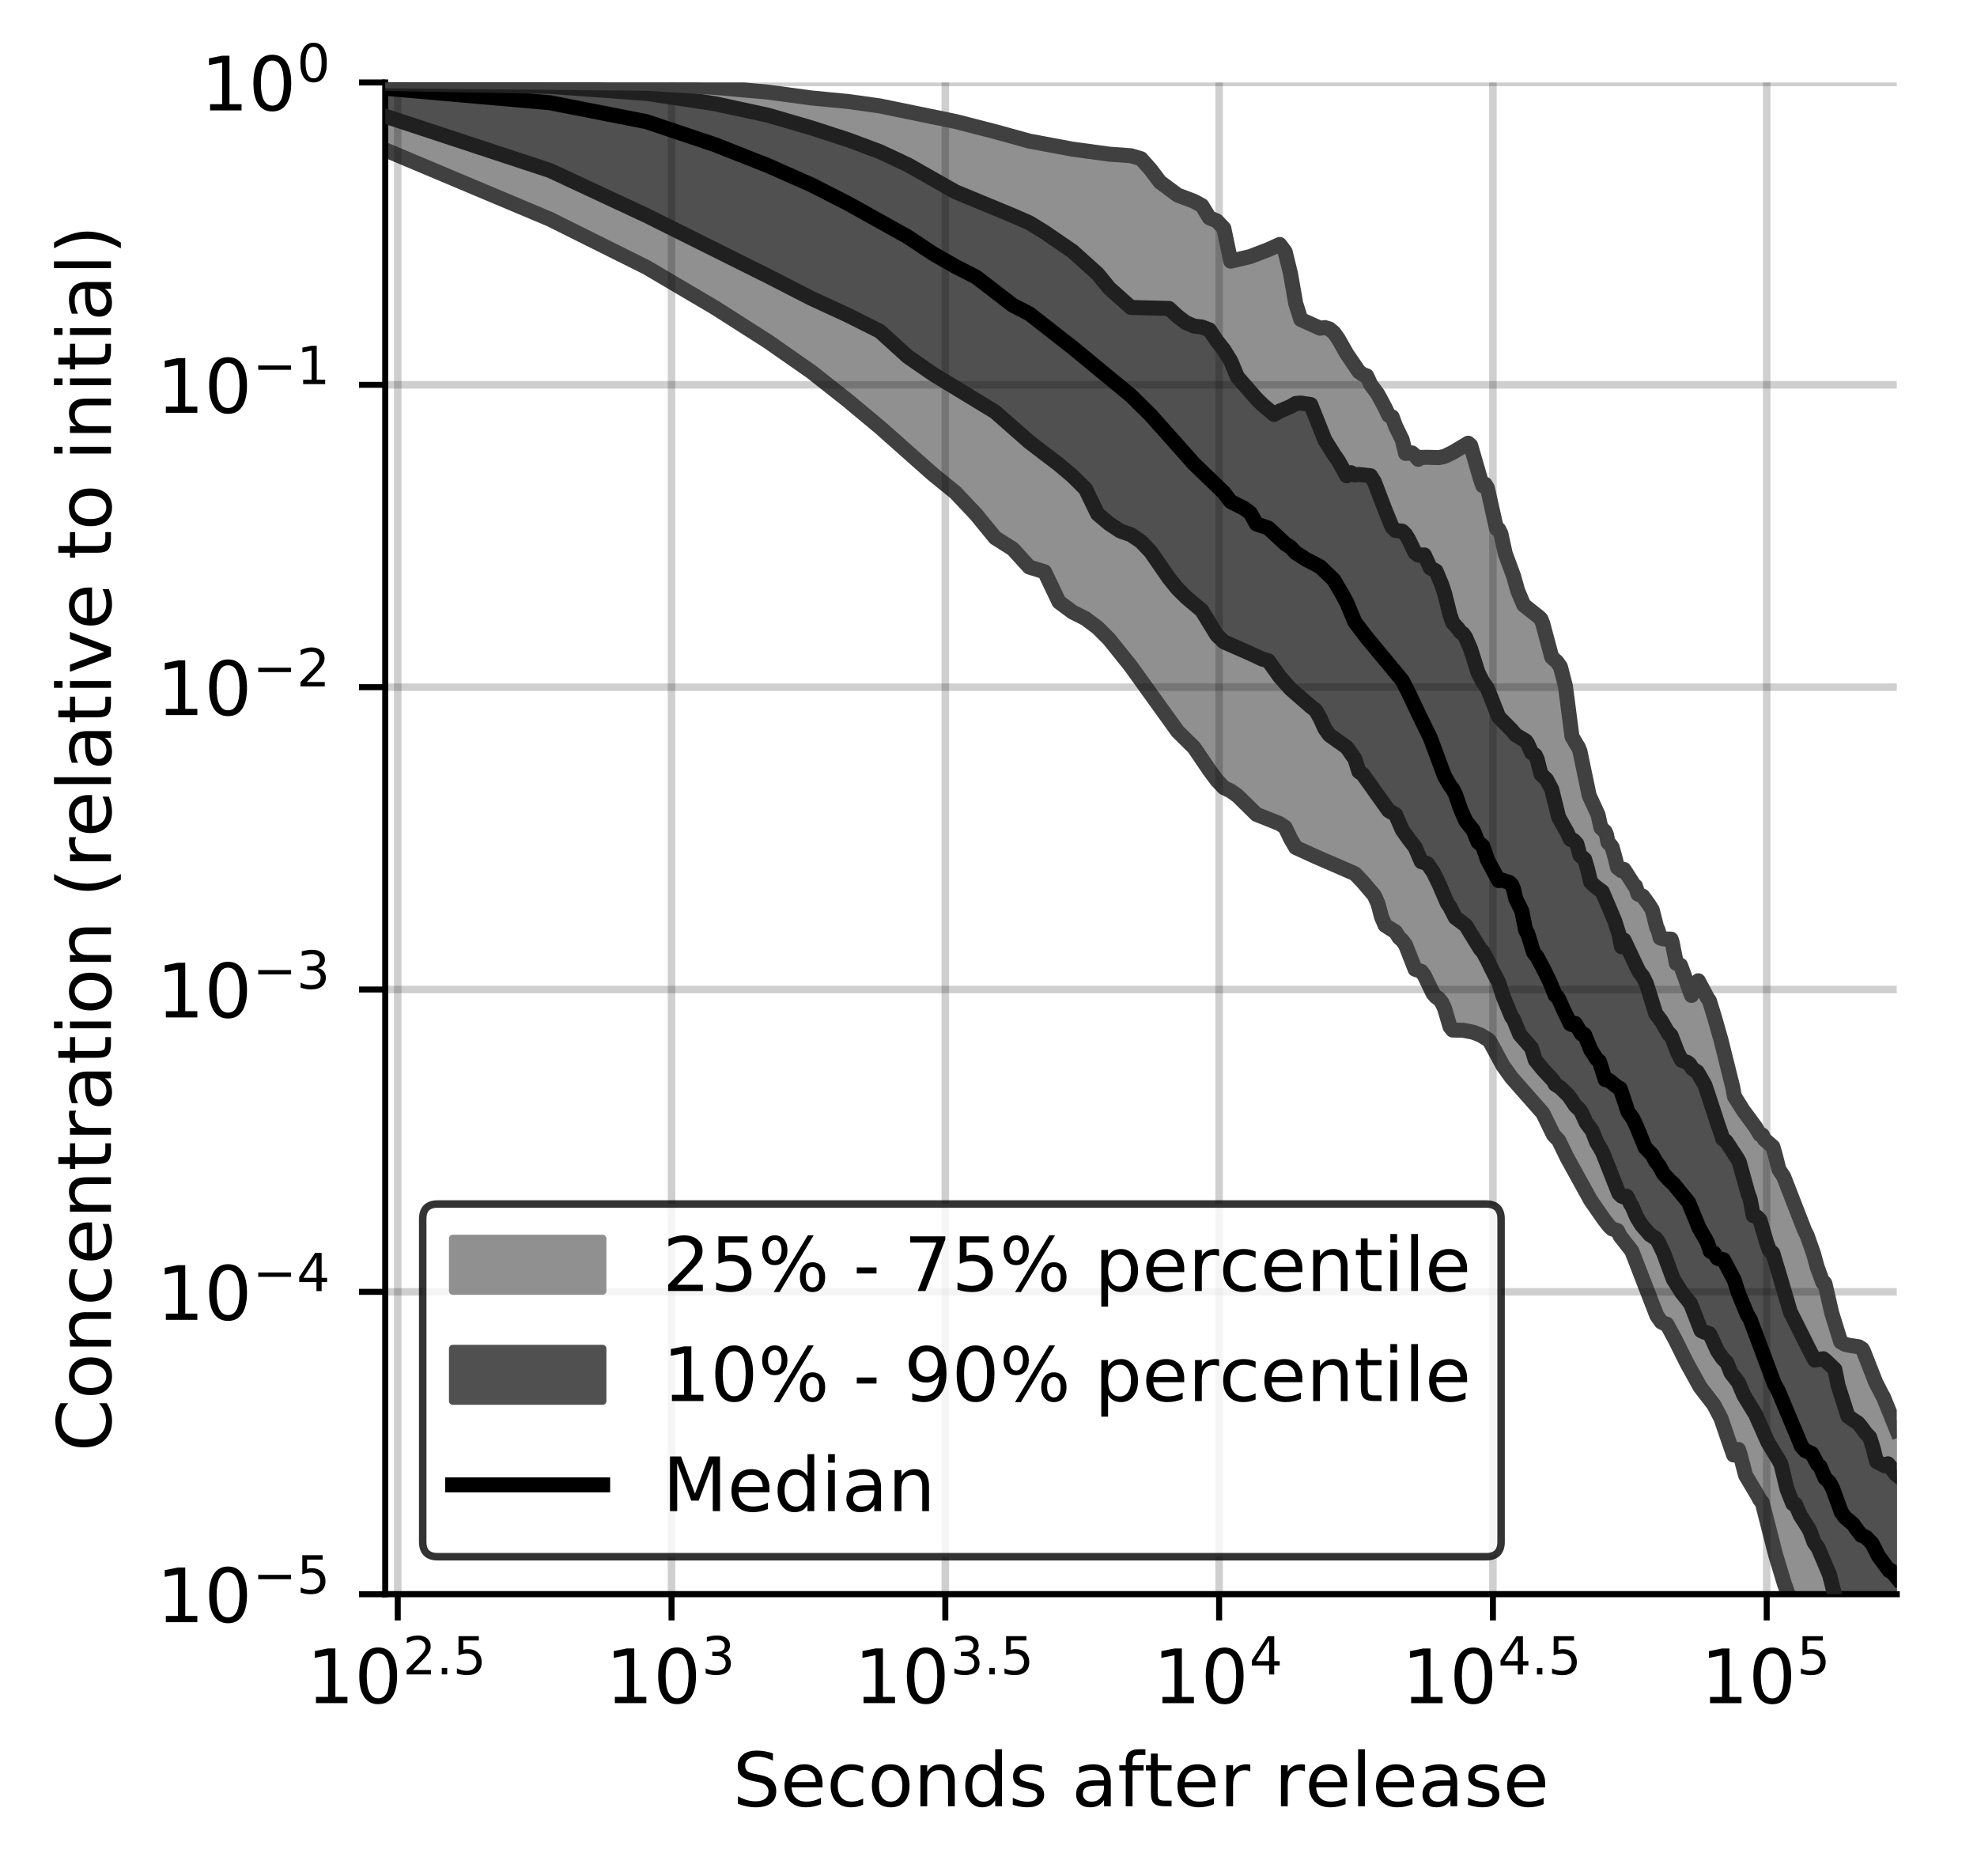 <?xml version="1.0" encoding="utf-8" standalone="no"?>
<!DOCTYPE svg PUBLIC "-//W3C//DTD SVG 1.1//EN"
  "http://www.w3.org/Graphics/SVG/1.1/DTD/svg11.dtd">
<!-- Created with matplotlib (https://matplotlib.org/) -->
<svg height="250.155pt" version="1.1" viewBox="0 0 263.678 250.155" width="263.678pt" xmlns="http://www.w3.org/2000/svg" xmlns:xlink="http://www.w3.org/1999/xlink">
 <defs>
  <style type="text/css">
*{stroke-linecap:butt;stroke-linejoin:round;}
  </style>
 </defs>
 <g id="figure_1">
  <g id="patch_1">
   <path d="M 0 250.155 
L 263.678 250.155 
L 263.678 0 
L 0 0 
z
" style="fill:#ffffff;"/>
  </g>
  <g id="axes_1">
   <g id="patch_2">
    <path d="M 51.378 212.599 
L 252.978 212.599 
L 252.978 10.999 
L 51.378 10.999 
z
" style="fill:#ffffff;"/>
   </g>
   <g id="PolyCollection_1">
    <defs>
     <path d="M 51.378 -239.381 
L 51.378 -230.165 
L 73.363 -220.915 
L 86.223 -214.507 
L 95.348 -209.129 
L 102.426 -204.613 
L 108.208 -200.579 
L 113.098 -196.72 
L 117.333 -193.195 
L 121.069 -189.888 
L 124.41 -186.919 
L 127.433 -184.466 
L 130.193 -181.539 
L 132.732 -178.433 
L 135.082 -176.948 
L 137.271 -174.537 
L 139.318 -173.905 
L 141.241 -169.876 
L 143.054 -168.53 
L 144.768 -167.668 
L 146.395 -166.448 
L 147.943 -164.898 
L 149.418 -163.143 
L 150.828 -161.298 
L 152.178 -159.434 
L 153.473 -157.568 
L 154.717 -155.828 
L 155.914 -154.166 
L 157.067 -152.618 
L 158.18 -151.445 
L 159.256 -150.455 
L 160.296 -148.888 
L 161.303 -147.444 
L 162.279 -146.127 
L 163.226 -145.122 
L 164.145 -144.683 
L 165.038 -144.044 
L 165.908 -143.234 
L 166.753 -142.358 
L 167.577 -141.554 
L 168.38 -141.254 
L 169.163 -141.001 
L 169.928 -140.703 
L 170.674 -140.317 
L 171.403 -139.825 
L 172.116 -138.331 
L 172.813 -137.133 
L 173.495 -136.799 
L 174.163 -136.585 
L 174.817 -136.212 
L 175.458 -135.926 
L 176.086 -135.664 
L 176.702 -135.415 
L 177.306 -135.166 
L 177.899 -134.908 
L 178.481 -134.633 
L 179.052 -134.361 
L 179.614 -134.137 
L 180.165 -133.899 
L 180.708 -133.646 
L 181.241 -133.154 
L 181.765 -132.533 
L 182.281 -131.924 
L 182.788 -131.328 
L 183.288 -130.753 
L 183.779 -129.668 
L 184.264 -127.846 
L 184.741 -126.755 
L 185.21 -126.482 
L 185.674 -126.212 
L 186.13 -125.874 
L 186.58 -125.144 
L 187.023 -124.739 
L 187.461 -124.144 
L 187.892 -123.104 
L 188.318 -121.899 
L 188.738 -120.894 
L 189.153 -120.756 
L 189.562 -120.621 
L 189.966 -120.082 
L 190.365 -119.276 
L 190.759 -118.458 
L 191.148 -117.633 
L 191.533 -117.201 
L 191.913 -116.96 
L 192.288 -116.482 
L 192.659 -115.707 
L 193.026 -114.603 
L 193.388 -113.233 
L 193.747 -112.789 
L 194.101 -112.797 
L 194.451 -112.797 
L 194.798 -112.787 
L 195.141 -112.763 
L 195.48 -112.712 
L 195.816 -112.645 
L 196.148 -112.58 
L 196.477 -112.504 
L 196.802 -112.403 
L 197.124 -112.28 
L 197.443 -112.132 
L 197.758 -111.957 
L 198.071 -111.749 
L 198.38 -111.568 
L 198.687 -111.3 
L 198.99 -110.715 
L 199.291 -110.144 
L 199.589 -109.584 
L 199.884 -109.037 
L 200.176 -108.506 
L 200.466 -108.022 
L 200.753 -107.576 
L 201.037 -107.165 
L 201.319 -106.789 
L 201.599 -106.446 
L 201.876 -106.135 
L 202.15 -105.854 
L 202.422 -105.601 
L 202.692 -105.271 
L 202.96 -104.916 
L 203.226 -104.593 
L 203.489 -104.304 
L 203.75 -104.035 
L 204.009 -103.771 
L 204.266 -103.477 
L 204.52 -103.196 
L 204.773 -102.928 
L 205.024 -102.673 
L 205.273 -102.425 
L 205.519 -102.183 
L 205.764 -101.724 
L 206.007 -101.222 
L 206.249 -100.718 
L 206.488 -100.197 
L 206.725 -99.667 
L 206.961 -99.118 
L 207.195 -98.798 
L 207.428 -98.56 
L 207.658 -98.173 
L 207.887 -98.078 
L 208.115 -97.564 
L 208.341 -97.08 
L 208.565 -96.626 
L 208.787 -96.194 
L 209.008 -95.774 
L 209.228 -95.361 
L 209.446 -94.967 
L 209.662 -94.576 
L 209.877 -94.188 
L 210.091 -93.805 
L 210.303 -93.431 
L 210.514 -93.053 
L 210.723 -92.68 
L 210.931 -92.304 
L 211.138 -91.925 
L 211.343 -91.542 
L 211.547 -91.157 
L 211.75 -90.768 
L 211.951 -90.415 
L 212.151 -90.083 
L 212.35 -89.774 
L 212.548 -89.479 
L 212.744 -89.199 
L 212.939 -88.927 
L 213.133 -88.657 
L 213.326 -88.389 
L 213.518 -88.12 
L 213.708 -87.849 
L 213.898 -87.574 
L 214.086 -87.29 
L 214.273 -87.04 
L 214.459 -86.814 
L 214.644 -86.614 
L 214.828 -86.435 
L 215.011 -86.278 
L 215.192 -86.236 
L 215.373 -86.217 
L 215.553 -86.218 
L 215.731 -86.041 
L 215.909 -85.605 
L 216.086 -85.311 
L 216.262 -85.092 
L 216.436 -84.879 
L 216.61 -84.668 
L 216.783 -84.459 
L 216.955 -84.252 
L 217.126 -84.046 
L 217.296 -83.842 
L 217.465 -83.639 
L 217.633 -83.338 
L 217.801 -82.896 
L 217.967 -82.455 
L 218.133 -82.014 
L 218.298 -81.567 
L 218.462 -81.124 
L 218.625 -80.69 
L 218.787 -80.265 
L 218.948 -79.845 
L 219.109 -79.421 
L 219.269 -78.964 
L 219.428 -78.499 
L 219.586 -78.045 
L 219.743 -77.602 
L 219.9 -77.172 
L 220.056 -76.758 
L 220.211 -76.363 
L 220.365 -75.993 
L 220.519 -75.642 
L 220.672 -75.308 
L 220.824 -74.997 
L 220.975 -74.709 
L 221.126 -74.44 
L 221.276 -74.193 
L 221.425 -74.004 
L 221.574 -73.861 
L 221.721 -73.754 
L 221.869 -73.68 
L 222.015 -73.637 
L 222.161 -73.624 
L 222.306 -73.578 
L 222.451 -73.335 
L 222.594 -73.103 
L 222.738 -72.882 
L 222.88 -72.672 
L 223.022 -72.388 
L 223.163 -72.08 
L 223.304 -71.776 
L 223.444 -71.474 
L 223.584 -71.17 
L 223.722 -70.865 
L 223.861 -70.576 
L 223.998 -70.295 
L 224.135 -70.021 
L 224.272 -69.752 
L 224.407 -69.484 
L 224.543 -69.221 
L 224.677 -68.96 
L 224.811 -68.704 
L 224.945 -68.451 
L 225.078 -68.196 
L 225.21 -67.941 
L 225.342 -67.681 
L 225.474 -67.432 
L 225.604 -67.186 
L 225.735 -66.943 
L 225.864 -66.705 
L 225.994 -66.469 
L 226.122 -66.237 
L 226.25 -66.007 
L 226.378 -65.78 
L 226.505 -65.565 
L 226.632 -65.363 
L 226.758 -65.174 
L 226.884 -64.993 
L 227.009 -64.822 
L 227.133 -64.657 
L 227.257 -64.495 
L 227.381 -64.337 
L 227.504 -64.182 
L 227.627 -64.031 
L 227.749 -63.884 
L 227.871 -63.742 
L 227.992 -63.604 
L 228.113 -63.474 
L 228.233 -63.356 
L 228.353 -63.247 
L 228.473 -63.028 
L 228.592 -62.8 
L 228.71 -62.593 
L 228.829 -62.4 
L 228.946 -62.212 
L 229.063 -62.034 
L 229.18 -61.864 
L 229.297 -61.59 
L 229.413 -61.307 
L 229.528 -61.014 
L 229.643 -60.711 
L 229.758 -60.399 
L 229.872 -60.077 
L 229.986 -59.746 
L 230.1 -59.408 
L 230.213 -59.063 
L 230.325 -58.71 
L 230.438 -58.354 
L 230.55 -57.999 
L 230.661 -57.644 
L 230.772 -57.289 
L 230.883 -56.935 
L 230.993 -56.591 
L 231.103 -56.269 
L 231.213 -56.124 
L 231.322 -56.26 
L 231.431 -56.389 
L 231.539 -56.53 
L 231.647 -56.656 
L 231.755 -56.766 
L 231.862 -56.86 
L 231.969 -56.652 
L 232.076 -56.209 
L 232.182 -55.751 
L 232.288 -55.284 
L 232.394 -54.801 
L 232.499 -54.322 
L 232.604 -53.835 
L 232.708 -53.567 
L 232.812 -53.412 
L 232.916 -53.251 
L 233.02 -53.101 
L 233.123 -52.977 
L 233.226 -52.845 
L 233.328 -52.705 
L 233.43 -52.557 
L 233.532 -52.4 
L 233.633 -52.233 
L 233.735 -52.069 
L 233.835 -51.904 
L 233.936 -51.742 
L 234.036 -51.584 
L 234.136 -51.399 
L 234.236 -51.128 
L 234.335 -50.865 
L 234.434 -50.609 
L 234.533 -50.364 
L 234.631 -50.223 
L 234.729 -50.13 
L 234.827 -50.038 
L 234.924 -49.946 
L 235.021 -49.828 
L 235.118 -49.426 
L 235.215 -49.03 
L 235.311 -48.639 
L 235.407 -48.317 
L 235.503 -47.991 
L 235.598 -47.529 
L 235.693 -47.08 
L 235.788 -46.696 
L 235.882 -46.317 
L 235.977 -45.943 
L 236.071 -45.579 
L 236.164 -45.222 
L 236.258 -44.872 
L 236.351 -44.528 
L 236.444 -44.189 
L 236.536 -43.854 
L 236.629 -43.513 
L 236.721 -43.174 
L 236.813 -42.838 
L 236.904 -42.503 
L 236.995 -42.171 
L 237.087 -41.843 
L 237.177 -41.526 
L 237.268 -41.216 
L 237.358 -40.91 
L 237.448 -40.611 
L 237.538 -40.32 
L 237.627 -40.036 
L 237.716 -39.757 
L 237.805 -39.484 
L 237.894 -39.216 
L 237.983 -38.962 
L 238.071 -38.709 
L 238.159 -38.457 
L 238.246 -38.212 
L 238.334 -37.971 
L 238.421 -37.733 
L 238.508 -37.495 
L 238.595 -37.259 
L 238.682 -37.023 
L 238.768 -36.785 
L 238.854 -36.547 
L 238.94 -36.309 
L 239.025 -36.074 
L 239.111 -35.837 
L 239.196 -35.598 
L 239.281 -35.358 
L 239.366 -35.117 
L 239.45 -34.875 
L 239.534 -34.635 
L 239.618 -34.397 
L 239.702 -34.159 
L 239.786 -33.923 
L 239.869 -33.687 
L 239.952 -33.451 
L 240.035 -33.215 
L 240.118 -32.98 
L 240.2 -32.746 
L 240.283 -32.511 
L 240.365 -32.278 
L 240.446 -32.081 
L 240.528 -31.884 
L 240.61 -31.687 
L 240.691 -31.488 
L 240.772 -31.289 
L 240.853 -31.089 
L 240.933 -30.888 
L 241.014 -30.686 
L 241.094 -30.484 
L 241.174 -30.284 
L 241.254 -30.086 
L 241.333 -29.887 
L 241.413 -29.687 
L 241.492 -29.485 
L 241.571 -29.282 
L 241.65 -29.078 
L 241.728 -28.872 
L 241.807 -28.665 
L 241.885 -28.456 
L 241.963 -28.245 
L 242.041 -28.033 
L 242.118 -27.818 
L 242.196 -27.605 
L 242.273 -27.392 
L 242.35 -27.179 
L 242.427 -26.965 
L 242.504 -26.751 
L 242.58 -26.537 
L 242.657 -26.323 
L 242.733 -26.11 
L 242.809 -25.903 
L 242.884 -25.71 
L 242.96 -25.517 
L 243.035 -25.323 
L 243.111 -25.13 
L 243.186 -25.078 
L 243.261 -25.02 
L 243.335 -24.956 
L 243.41 -24.886 
L 243.484 -24.809 
L 243.559 -24.724 
L 243.633 -24.631 
L 243.706 -24.531 
L 243.78 -24.422 
L 243.854 -24.306 
L 243.927 -24.182 
L 244 -24.052 
L 244.073 -23.915 
L 244.146 -23.773 
L 244.219 -23.625 
L 244.291 -23.474 
L 244.363 -23.318 
L 244.436 -23.157 
L 244.508 -22.994 
L 244.579 -22.829 
L 244.651 -22.662 
L 244.723 -22.494 
L 244.794 -22.325 
L 244.865 -22.155 
L 244.936 -21.987 
L 245.007 -21.819 
L 245.078 -21.652 
L 245.148 -21.488 
L 245.219 -21.325 
L 245.289 -21.166 
L 245.359 -21.008 
L 245.429 -20.854 
L 245.499 -20.701 
L 245.568 -20.55 
L 245.638 -20.403 
L 245.707 -20.258 
L 245.776 -20.115 
L 245.845 -19.974 
L 245.914 -19.836 
L 245.983 -19.701 
L 246.052 -19.57 
L 246.12 -19.443 
L 246.188 -19.316 
L 246.256 -19.189 
L 246.324 -19.06 
L 246.392 -18.929 
L 246.46 -18.797 
L 246.528 -18.666 
L 246.595 -18.533 
L 246.662 -18.399 
L 246.729 -18.266 
L 246.796 -18.131 
L 246.863 -17.996 
L 246.93 -17.862 
L 246.996 -17.728 
L 247.063 -17.595 
L 247.129 -17.463 
L 247.195 -17.33 
L 247.261 -17.198 
L 247.327 -17.065 
L 247.393 -16.934 
L 247.459 -16.803 
L 247.524 -16.672 
L 247.589 -16.54 
L 247.655 -16.409 
L 247.72 -16.278 
L 247.785 -16.148 
L 247.849 -16.02 
L 247.914 -15.895 
L 247.979 -15.771 
L 248.043 -15.649 
L 248.107 -15.528 
L 248.171 -15.409 
L 248.235 -15.29 
L 248.299 -15.173 
L 248.363 -15.057 
L 248.427 -14.942 
L 248.49 -14.828 
L 248.553 -14.714 
L 248.617 -14.602 
L 248.68 -14.493 
L 248.743 -14.386 
L 248.806 -14.283 
L 248.868 -14.182 
L 248.931 -14.085 
L 248.994 -13.99 
L 249.056 -13.897 
L 249.118 -13.806 
L 249.18 -13.718 
L 249.242 -13.632 
L 249.304 -13.548 
L 249.366 -13.466 
L 249.428 -13.386 
L 249.489 -13.309 
L 249.551 -13.233 
L 249.612 -13.158 
L 249.673 -13.085 
L 249.734 -13.014 
L 249.795 -12.946 
L 249.856 -12.88 
L 249.917 -12.816 
L 249.977 -12.754 
L 250.038 -12.694 
L 250.098 -12.635 
L 250.158 -12.577 
L 250.218 -12.521 
L 250.278 -12.466 
L 250.338 -12.41 
L 250.398 -12.354 
L 250.458 -12.297 
L 250.517 -12.241 
L 250.577 -12.184 
L 250.636 -12.127 
L 250.695 -12.07 
L 250.754 -12.012 
L 250.813 -11.953 
L 250.872 -11.895 
L 250.931 -11.837 
L 250.99 -11.778 
L 251.048 -11.719 
L 251.107 -11.662 
L 251.165 -11.604 
L 251.223 -11.548 
L 251.282 -11.492 
L 251.34 -11.437 
L 251.398 -11.38 
L 251.455 -11.323 
L 251.513 -11.266 
L 251.571 -11.208 
L 251.628 -11.149 
L 251.686 -11.091 
L 251.743 -11.033 
L 251.8 -10.977 
L 251.857 -10.92 
L 251.914 -10.864 
L 251.971 -10.811 
L 252.028 -10.768 
L 252.085 -10.725 
L 252.141 -10.683 
L 252.198 -10.64 
L 252.254 -10.598 
L 252.31 -10.556 
L 252.367 -10.514 
L 252.423 -10.473 
L 252.479 -10.432 
L 252.535 -10.39 
L 252.59 -10.349 
L 252.646 -10.308 
L 252.702 -10.268 
L 252.757 -10.228 
L 252.812 -10.189 
L 252.868 -10.151 
L 252.923 -10.114 
L 252.978 -10.078 
L 252.978 -59.448 
L 252.978 -59.448 
L 252.923 -59.565 
L 252.868 -59.686 
L 252.812 -59.809 
L 252.757 -59.932 
L 252.702 -60.057 
L 252.646 -60.184 
L 252.59 -60.314 
L 252.535 -60.445 
L 252.479 -60.576 
L 252.423 -60.71 
L 252.367 -60.845 
L 252.31 -60.983 
L 252.254 -61.12 
L 252.198 -61.371 
L 252.141 -61.628 
L 252.085 -61.754 
L 252.028 -61.883 
L 251.971 -62.015 
L 251.914 -62.15 
L 251.857 -62.286 
L 251.8 -62.424 
L 251.743 -62.548 
L 251.686 -62.658 
L 251.628 -62.789 
L 251.571 -62.932 
L 251.513 -63.074 
L 251.455 -63.214 
L 251.398 -63.355 
L 251.34 -63.495 
L 251.282 -63.636 
L 251.223 -63.779 
L 251.165 -63.923 
L 251.107 -64.055 
L 251.048 -64.086 
L 250.99 -64.115 
L 250.931 -64.142 
L 250.872 -64.252 
L 250.813 -64.383 
L 250.754 -64.513 
L 250.695 -64.644 
L 250.636 -64.775 
L 250.577 -64.907 
L 250.517 -65.039 
L 250.458 -65.172 
L 250.398 -65.307 
L 250.338 -65.436 
L 250.278 -65.565 
L 250.218 -65.696 
L 250.158 -65.828 
L 250.098 -65.96 
L 250.038 -66.092 
L 249.977 -66.223 
L 249.917 -66.354 
L 249.856 -66.485 
L 249.795 -66.616 
L 249.734 -66.747 
L 249.673 -66.878 
L 249.612 -67.008 
L 249.551 -67.137 
L 249.489 -67.267 
L 249.428 -67.393 
L 249.366 -67.517 
L 249.304 -67.637 
L 249.242 -67.835 
L 249.18 -68.034 
L 249.118 -68.232 
L 249.056 -68.427 
L 248.994 -68.62 
L 248.931 -68.81 
L 248.868 -68.999 
L 248.806 -69.186 
L 248.743 -69.379 
L 248.68 -69.566 
L 248.617 -69.746 
L 248.553 -69.92 
L 248.49 -70.089 
L 248.427 -70.204 
L 248.363 -70.271 
L 248.299 -70.334 
L 248.235 -70.391 
L 248.171 -70.431 
L 248.107 -70.466 
L 248.043 -70.498 
L 247.979 -70.526 
L 247.914 -70.55 
L 247.849 -70.573 
L 247.785 -70.592 
L 247.72 -70.609 
L 247.655 -70.623 
L 247.589 -70.637 
L 247.524 -70.648 
L 247.459 -70.659 
L 247.393 -70.669 
L 247.327 -70.679 
L 247.261 -70.688 
L 247.195 -70.686 
L 247.129 -70.686 
L 247.063 -70.691 
L 246.996 -70.703 
L 246.93 -70.714 
L 246.863 -70.718 
L 246.796 -70.723 
L 246.729 -70.728 
L 246.662 -70.736 
L 246.595 -70.745 
L 246.528 -70.757 
L 246.46 -70.769 
L 246.392 -70.782 
L 246.324 -70.797 
L 246.256 -70.816 
L 246.188 -70.837 
L 246.12 -70.861 
L 246.052 -70.889 
L 245.983 -70.919 
L 245.914 -70.951 
L 245.845 -70.986 
L 245.776 -71.023 
L 245.707 -71.063 
L 245.638 -71.107 
L 245.568 -71.156 
L 245.499 -71.207 
L 245.429 -71.261 
L 245.359 -71.317 
L 245.289 -71.45 
L 245.219 -71.703 
L 245.148 -71.961 
L 245.078 -72.224 
L 245.007 -72.491 
L 244.936 -72.76 
L 244.865 -73.03 
L 244.794 -73.3 
L 244.723 -73.568 
L 244.651 -73.832 
L 244.579 -74.09 
L 244.508 -74.346 
L 244.436 -74.599 
L 244.363 -74.853 
L 244.291 -75.105 
L 244.219 -75.356 
L 244.146 -75.605 
L 244.073 -75.85 
L 244 -76.115 
L 243.927 -76.446 
L 243.854 -76.788 
L 243.78 -77.133 
L 243.706 -77.489 
L 243.633 -77.85 
L 243.559 -78.219 
L 243.484 -78.595 
L 243.41 -78.96 
L 243.335 -79.085 
L 243.261 -79.176 
L 243.186 -79.157 
L 243.111 -79.134 
L 243.035 -79.112 
L 242.96 -79.213 
L 242.884 -79.465 
L 242.809 -79.719 
L 242.733 -79.971 
L 242.657 -80.222 
L 242.58 -80.475 
L 242.504 -80.735 
L 242.427 -80.994 
L 242.35 -81.225 
L 242.273 -81.435 
L 242.196 -81.651 
L 242.118 -81.873 
L 242.041 -82.21 
L 241.963 -82.573 
L 241.885 -82.931 
L 241.807 -83.184 
L 241.728 -83.412 
L 241.65 -83.639 
L 241.571 -83.867 
L 241.492 -84.094 
L 241.413 -84.321 
L 241.333 -84.548 
L 241.254 -84.776 
L 241.174 -85 
L 241.094 -85.203 
L 241.014 -85.41 
L 240.933 -85.619 
L 240.853 -85.799 
L 240.772 -85.922 
L 240.691 -86.047 
L 240.61 -86.174 
L 240.528 -86.304 
L 240.446 -86.437 
L 240.365 -86.672 
L 240.283 -86.937 
L 240.2 -87.197 
L 240.118 -87.455 
L 240.035 -87.708 
L 239.952 -87.953 
L 239.869 -88.191 
L 239.786 -88.422 
L 239.702 -88.647 
L 239.618 -88.866 
L 239.534 -89.08 
L 239.45 -89.288 
L 239.366 -89.491 
L 239.281 -89.694 
L 239.196 -89.896 
L 239.111 -90.099 
L 239.025 -90.293 
L 238.94 -90.479 
L 238.854 -90.656 
L 238.768 -90.824 
L 238.682 -90.985 
L 238.595 -91.139 
L 238.508 -91.315 
L 238.421 -91.597 
L 238.334 -91.883 
L 238.246 -92.175 
L 238.159 -92.471 
L 238.071 -92.776 
L 237.983 -93.005 
L 237.894 -93.24 
L 237.805 -93.476 
L 237.716 -93.701 
L 237.627 -93.83 
L 237.538 -93.911 
L 237.448 -93.982 
L 237.358 -94.075 
L 237.268 -94.189 
L 237.177 -94.31 
L 237.087 -94.442 
L 236.995 -94.873 
L 236.904 -95.404 
L 236.813 -95.888 
L 236.721 -96.322 
L 236.629 -96.698 
L 236.536 -97.006 
L 236.444 -97.241 
L 236.351 -97.413 
L 236.258 -97.531 
L 236.164 -97.607 
L 236.071 -97.661 
L 235.977 -97.723 
L 235.882 -97.783 
L 235.788 -97.852 
L 235.693 -97.928 
L 235.598 -98.002 
L 235.503 -98.074 
L 235.407 -98.147 
L 235.311 -98.221 
L 235.215 -98.385 
L 235.118 -98.688 
L 235.021 -98.811 
L 234.924 -98.84 
L 234.827 -98.853 
L 234.729 -98.856 
L 234.631 -98.955 
L 234.533 -99.105 
L 234.434 -99.271 
L 234.335 -99.452 
L 234.236 -99.648 
L 234.136 -99.85 
L 234.036 -100.053 
L 233.936 -100.191 
L 233.835 -100.309 
L 233.735 -100.431 
L 233.633 -100.551 
L 233.532 -100.664 
L 233.43 -100.835 
L 233.328 -100.994 
L 233.226 -101.143 
L 233.123 -101.285 
L 233.02 -101.422 
L 232.916 -101.552 
L 232.812 -101.68 
L 232.708 -101.808 
L 232.604 -101.938 
L 232.499 -102.07 
L 232.394 -102.206 
L 232.288 -102.35 
L 232.182 -102.497 
L 232.076 -102.651 
L 231.969 -102.812 
L 231.862 -102.978 
L 231.755 -103.152 
L 231.647 -103.342 
L 231.539 -103.555 
L 231.431 -103.756 
L 231.322 -103.946 
L 231.213 -104.432 
L 231.103 -105.155 
L 230.993 -105.828 
L 230.883 -106.469 
L 230.772 -106.851 
L 230.661 -107.196 
L 230.55 -107.559 
L 230.438 -107.939 
L 230.325 -108.337 
L 230.213 -108.756 
L 230.1 -109.195 
L 229.986 -109.651 
L 229.872 -110.115 
L 229.758 -110.58 
L 229.643 -111.03 
L 229.528 -111.48 
L 229.413 -111.928 
L 229.297 -112.364 
L 229.18 -112.79 
L 229.063 -113.205 
L 228.946 -113.601 
L 228.829 -113.985 
L 228.71 -114.355 
L 228.592 -114.722 
L 228.473 -115.088 
L 228.353 -115.454 
L 228.233 -115.808 
L 228.113 -116.222 
L 227.992 -116.689 
L 227.871 -116.916 
L 227.749 -117.035 
L 227.627 -117.169 
L 227.504 -117.467 
L 227.381 -117.83 
L 227.257 -118.077 
L 227.133 -118.31 
L 227.009 -118.532 
L 226.884 -118.697 
L 226.758 -118.813 
L 226.632 -119.109 
L 226.505 -119.364 
L 226.378 -119.295 
L 226.25 -118.959 
L 226.122 -118.625 
L 225.994 -118.292 
L 225.864 -117.951 
L 225.735 -117.604 
L 225.604 -117.409 
L 225.474 -117.734 
L 225.342 -118.067 
L 225.21 -118.406 
L 225.078 -118.757 
L 224.945 -119.121 
L 224.811 -119.5 
L 224.677 -119.893 
L 224.543 -120.298 
L 224.407 -120.716 
L 224.272 -121.145 
L 224.135 -121.432 
L 223.998 -121.495 
L 223.861 -121.558 
L 223.722 -121.619 
L 223.584 -121.678 
L 223.444 -122.047 
L 223.304 -122.875 
L 223.163 -123.698 
L 223.022 -124.494 
L 222.88 -124.916 
L 222.738 -124.979 
L 222.594 -124.967 
L 222.451 -124.955 
L 222.306 -124.946 
L 222.161 -124.942 
L 222.015 -124.942 
L 221.869 -124.943 
L 221.721 -124.96 
L 221.574 -124.99 
L 221.425 -125.075 
L 221.276 -125.625 
L 221.126 -126.171 
L 220.975 -126.419 
L 220.824 -126.601 
L 220.672 -127.375 
L 220.519 -128.115 
L 220.365 -128.812 
L 220.211 -129.094 
L 220.056 -129.325 
L 219.9 -129.555 
L 219.743 -129.78 
L 219.586 -130.002 
L 219.428 -130.228 
L 219.269 -130.455 
L 219.109 -130.643 
L 218.948 -130.734 
L 218.787 -130.809 
L 218.625 -130.872 
L 218.462 -130.921 
L 218.298 -131.385 
L 218.133 -131.985 
L 217.967 -132.081 
L 217.801 -132.194 
L 217.633 -132.72 
L 217.465 -132.941 
L 217.296 -133.156 
L 217.126 -133.367 
L 216.955 -133.636 
L 216.783 -133.912 
L 216.61 -134.197 
L 216.436 -134.25 
L 216.262 -134.043 
L 216.086 -134.133 
L 215.909 -134.279 
L 215.731 -134.461 
L 215.553 -135.175 
L 215.373 -135.905 
L 215.192 -136.651 
L 215.011 -137.173 
L 214.828 -137.439 
L 214.644 -137.657 
L 214.459 -137.806 
L 214.273 -138.797 
L 214.086 -139.251 
L 213.898 -139.486 
L 213.708 -139.589 
L 213.518 -139.77 
L 213.326 -140.519 
L 213.133 -141.507 
L 212.939 -141.851 
L 212.744 -142.013 
L 212.548 -142.587 
L 212.35 -143.127 
L 212.151 -143.626 
L 211.951 -144.081 
L 211.75 -145.01 
L 211.547 -145.986 
L 211.343 -146.966 
L 211.138 -147.953 
L 210.931 -148.95 
L 210.723 -149.959 
L 210.514 -150.503 
L 210.303 -150.826 
L 210.091 -151.149 
L 209.877 -151.497 
L 209.662 -151.925 
L 209.446 -153.259 
L 209.228 -154.86 
L 209.008 -156.834 
L 208.787 -158.65 
L 208.565 -159.892 
L 208.341 -160.41 
L 208.115 -161.246 
L 207.887 -161.59 
L 207.658 -161.891 
L 207.428 -162.111 
L 207.195 -162.32 
L 206.961 -162.511 
L 206.725 -163.013 
L 206.488 -163.981 
L 206.249 -164.99 
L 206.007 -165.991 
L 205.764 -166.987 
L 205.519 -167.606 
L 205.273 -167.849 
L 205.024 -168.077 
L 204.773 -168.293 
L 204.52 -168.5 
L 204.266 -168.699 
L 204.009 -168.894 
L 203.75 -169.086 
L 203.489 -169.28 
L 203.226 -169.472 
L 202.96 -169.773 
L 202.692 -170.641 
L 202.422 -171.376 
L 202.15 -172.261 
L 201.876 -173.309 
L 201.599 -174.091 
L 201.319 -174.859 
L 201.037 -175.612 
L 200.753 -176.36 
L 200.466 -177.487 
L 200.176 -179.001 
L 199.884 -179.57 
L 199.589 -179.668 
L 199.291 -181.045 
L 198.99 -182.476 
L 198.687 -183.8 
L 198.38 -185.07 
L 198.071 -185.583 
L 197.758 -185.386 
L 197.443 -186.29 
L 197.124 -187.444 
L 196.802 -188.558 
L 196.477 -189.528 
L 196.148 -190.756 
L 195.816 -191.051 
L 195.48 -190.88 
L 195.141 -190.678 
L 194.798 -190.457 
L 194.451 -190.232 
L 194.101 -190.018 
L 193.747 -189.814 
L 193.388 -189.606 
L 193.026 -189.429 
L 192.659 -189.288 
L 192.288 -189.186 
L 191.913 -189.131 
L 191.533 -189.11 
L 191.148 -189.116 
L 190.759 -189.14 
L 190.365 -189.173 
L 189.966 -189.209 
L 189.562 -189.159 
L 189.153 -188.901 
L 188.738 -189.401 
L 188.318 -189.759 
L 187.892 -189.738 
L 187.461 -189.694 
L 187.023 -191.497 
L 186.58 -192.497 
L 186.13 -193.329 
L 185.674 -194.563 
L 185.21 -194.765 
L 184.741 -195.764 
L 184.264 -196.731 
L 183.779 -197.561 
L 183.288 -198.265 
L 182.788 -198.922 
L 182.281 -200.035 
L 181.765 -200.217 
L 181.241 -200.592 
L 180.708 -201.3 
L 180.165 -202.105 
L 179.614 -202.984 
L 179.052 -203.887 
L 178.481 -204.986 
L 177.899 -205.797 
L 177.306 -206.289 
L 176.702 -206.47 
L 176.086 -206.382 
L 175.458 -206.52 
L 174.817 -206.896 
L 174.163 -207.217 
L 173.495 -207.545 
L 172.813 -209.691 
L 172.116 -213.679 
L 171.403 -216.586 
L 170.674 -217.557 
L 169.928 -217.211 
L 169.163 -216.87 
L 168.38 -216.538 
L 167.577 -216.227 
L 166.753 -215.943 
L 165.908 -215.696 
L 165.038 -215.5 
L 164.145 -215.325 
L 163.226 -219.713 
L 162.279 -220.705 
L 161.303 -221.107 
L 160.296 -222.745 
L 159.256 -223.311 
L 158.18 -223.716 
L 157.067 -224.14 
L 155.914 -224.939 
L 154.717 -225.881 
L 153.473 -227.533 
L 152.178 -228.992 
L 150.828 -229.388 
L 149.418 -229.469 
L 147.943 -229.598 
L 146.395 -229.768 
L 144.768 -229.99 
L 143.054 -230.261 
L 141.241 -230.58 
L 139.318 -230.941 
L 137.271 -231.341 
L 135.082 -231.926 
L 132.732 -232.598 
L 130.193 -233.281 
L 127.433 -233.957 
L 124.41 -234.622 
L 121.069 -235.27 
L 117.333 -236.033 
L 113.098 -236.623 
L 108.208 -237.094 
L 102.426 -237.874 
L 95.348 -238.5 
L 86.223 -239.052 
L 73.363 -239.152 
L 51.378 -239.381 
z
" id="m14ce3a58cb" style="stroke:#909090;"/>
    </defs>
    <g clip-path="url(#pc5e98298ae)">
     <use style="fill:#909090;stroke:#909090;" x="0" xlink:href="#m14ce3a58cb" y="250.155"/>
    </g>
   </g>
   <g id="PolyCollection_2">
    <defs>
     <path d="M 51.378 -239.024 
L 51.378 -234.662 
L 73.363 -227.413 
L 86.223 -221.411 
L 95.348 -216.884 
L 102.426 -213.336 
L 108.208 -210.37 
L 113.098 -208.111 
L 117.333 -205.988 
L 121.069 -202.602 
L 124.41 -200.291 
L 127.433 -198.406 
L 130.193 -196.765 
L 132.732 -195.222 
L 135.082 -193.142 
L 137.271 -191.221 
L 139.318 -189.713 
L 141.241 -188.197 
L 143.054 -186.659 
L 144.768 -184.966 
L 146.395 -181.619 
L 147.943 -180.319 
L 149.418 -179.343 
L 150.828 -178.85 
L 152.178 -177.934 
L 153.473 -176.578 
L 154.717 -174.719 
L 155.914 -173.045 
L 157.067 -171.628 
L 158.18 -170.519 
L 159.256 -169.675 
L 160.296 -168.734 
L 161.303 -167.054 
L 162.279 -165.478 
L 163.226 -164.563 
L 164.145 -164.181 
L 165.038 -163.871 
L 165.908 -163.478 
L 166.753 -163.011 
L 167.577 -162.612 
L 168.38 -162.247 
L 169.163 -162.04 
L 169.928 -160.921 
L 170.674 -159.916 
L 171.403 -159.012 
L 172.116 -158.291 
L 172.813 -157.644 
L 173.495 -157.036 
L 174.163 -156.465 
L 174.817 -155.937 
L 175.458 -155.457 
L 176.086 -154.352 
L 176.702 -152.981 
L 177.306 -152.137 
L 177.899 -151.745 
L 178.481 -151.444 
L 179.052 -151.044 
L 179.614 -150.5 
L 180.165 -149.781 
L 180.708 -148.945 
L 181.241 -147.255 
L 181.765 -146.894 
L 182.281 -146.173 
L 182.788 -145.389 
L 183.288 -144.72 
L 183.779 -144.135 
L 184.264 -143.349 
L 184.741 -142.601 
L 185.21 -142.054 
L 185.674 -141.793 
L 186.13 -141.526 
L 186.58 -140.508 
L 187.023 -139.481 
L 187.461 -138.803 
L 187.892 -138.254 
L 188.318 -137.712 
L 188.738 -137.171 
L 189.153 -136.297 
L 189.562 -135.25 
L 189.966 -135.092 
L 190.365 -134.985 
L 190.759 -134.428 
L 191.148 -133.86 
L 191.533 -133.136 
L 191.913 -132.3 
L 192.288 -131.376 
L 192.659 -130.414 
L 193.026 -129.727 
L 193.388 -129.194 
L 193.747 -128.352 
L 194.101 -127.791 
L 194.451 -127.562 
L 194.798 -127.36 
L 195.141 -127.046 
L 195.48 -126.762 
L 195.816 -126.197 
L 196.148 -125.592 
L 196.477 -124.92 
L 196.802 -124.45 
L 197.124 -123.952 
L 197.443 -123.577 
L 197.758 -123.253 
L 198.071 -122.715 
L 198.38 -122.118 
L 198.687 -121.379 
L 198.99 -120.858 
L 199.291 -120.243 
L 199.589 -119.698 
L 199.884 -119.138 
L 200.176 -118.106 
L 200.466 -117.3 
L 200.753 -116.566 
L 201.037 -115.781 
L 201.319 -115.131 
L 201.599 -114.571 
L 201.876 -114.203 
L 202.15 -113.495 
L 202.422 -112.763 
L 202.692 -112.213 
L 202.96 -111.898 
L 203.226 -111.624 
L 203.489 -111.377 
L 203.75 -110.988 
L 204.009 -110.769 
L 204.266 -110.403 
L 204.52 -109.517 
L 204.773 -108.771 
L 205.024 -108.418 
L 205.273 -108.104 
L 205.519 -107.811 
L 205.764 -107.564 
L 206.007 -107.313 
L 206.249 -107.057 
L 206.488 -106.797 
L 206.725 -106.534 
L 206.961 -106.27 
L 207.195 -106.012 
L 207.428 -105.552 
L 207.658 -105.432 
L 207.887 -105.306 
L 208.115 -105.109 
L 208.341 -104.904 
L 208.565 -104.692 
L 208.787 -104.471 
L 209.008 -104.244 
L 209.228 -104.016 
L 209.446 -103.749 
L 209.662 -103.381 
L 209.877 -103.026 
L 210.091 -102.73 
L 210.303 -102.561 
L 210.514 -102.448 
L 210.723 -102.127 
L 210.931 -101.794 
L 211.138 -101.245 
L 211.343 -100.765 
L 211.547 -100.444 
L 211.75 -100.188 
L 211.951 -99.946 
L 212.151 -99.714 
L 212.35 -99.375 
L 212.548 -98.832 
L 212.744 -98.334 
L 212.939 -97.858 
L 213.133 -97.553 
L 213.326 -97.271 
L 213.518 -97.077 
L 213.708 -96.555 
L 213.898 -96.112 
L 214.086 -95.729 
L 214.273 -95.276 
L 214.459 -94.784 
L 214.644 -94.272 
L 214.828 -93.764 
L 215.011 -93.28 
L 215.192 -92.794 
L 215.373 -92.307 
L 215.553 -91.83 
L 215.731 -91.406 
L 215.909 -91.006 
L 216.086 -90.798 
L 216.262 -90.653 
L 216.436 -90.561 
L 216.61 -90.519 
L 216.783 -90.521 
L 216.955 -90.63 
L 217.126 -90.363 
L 217.296 -89.865 
L 217.465 -89.587 
L 217.633 -89.372 
L 217.801 -88.919 
L 217.967 -88.52 
L 218.133 -88.17 
L 218.298 -87.832 
L 218.462 -87.513 
L 218.625 -87.208 
L 218.787 -86.991 
L 218.948 -86.782 
L 219.109 -86.577 
L 219.269 -86.376 
L 219.428 -86.18 
L 219.586 -85.99 
L 219.743 -85.807 
L 219.9 -85.634 
L 220.056 -85.495 
L 220.211 -85.416 
L 220.365 -85.332 
L 220.519 -85.24 
L 220.672 -85.137 
L 220.824 -85.012 
L 220.975 -84.852 
L 221.126 -84.64 
L 221.276 -84.356 
L 221.425 -84.063 
L 221.574 -83.86 
L 221.721 -83.5 
L 221.869 -83.079 
L 222.015 -82.66 
L 222.161 -82.242 
L 222.306 -81.827 
L 222.451 -81.417 
L 222.594 -81.021 
L 222.738 -80.634 
L 222.88 -80.252 
L 223.022 -79.881 
L 223.163 -79.59 
L 223.304 -79.335 
L 223.444 -79.091 
L 223.584 -78.854 
L 223.722 -78.623 
L 223.861 -78.392 
L 223.998 -78.161 
L 224.135 -77.966 
L 224.272 -77.811 
L 224.407 -77.651 
L 224.543 -77.483 
L 224.677 -77.311 
L 224.811 -77.137 
L 224.945 -76.964 
L 225.078 -76.793 
L 225.21 -76.623 
L 225.342 -76.452 
L 225.474 -76.308 
L 225.604 -75.96 
L 225.735 -75.563 
L 225.864 -75.245 
L 225.994 -74.84 
L 226.122 -74.395 
L 226.25 -74.011 
L 226.378 -73.644 
L 226.505 -73.34 
L 226.632 -73.045 
L 226.758 -72.85 
L 226.884 -72.708 
L 227.009 -72.622 
L 227.133 -72.549 
L 227.257 -72.527 
L 227.381 -72.506 
L 227.504 -72.488 
L 227.627 -72.473 
L 227.749 -72.461 
L 227.871 -72.384 
L 227.992 -72.294 
L 228.113 -72.123 
L 228.233 -71.829 
L 228.353 -71.532 
L 228.473 -71.243 
L 228.592 -70.961 
L 228.71 -70.684 
L 228.829 -70.425 
L 228.946 -70.212 
L 229.063 -70.006 
L 229.18 -69.807 
L 229.297 -69.616 
L 229.413 -69.432 
L 229.528 -69.256 
L 229.643 -69.107 
L 229.758 -68.991 
L 229.872 -68.877 
L 229.986 -68.764 
L 230.1 -68.653 
L 230.213 -68.545 
L 230.325 -68.434 
L 230.438 -68.12 
L 230.55 -67.619 
L 230.661 -67.308 
L 230.772 -67.17 
L 230.883 -67.039 
L 230.993 -66.916 
L 231.103 -66.841 
L 231.213 -66.756 
L 231.322 -66.59 
L 231.431 -66.446 
L 231.539 -66.333 
L 231.647 -66.168 
L 231.755 -65.988 
L 231.862 -65.789 
L 231.969 -65.569 
L 232.076 -65.328 
L 232.182 -65.059 
L 232.288 -64.765 
L 232.394 -64.44 
L 232.499 -64.181 
L 232.604 -64.036 
L 232.708 -63.875 
L 232.812 -63.701 
L 232.916 -63.516 
L 233.02 -63.319 
L 233.123 -63.136 
L 233.226 -63.023 
L 233.328 -62.903 
L 233.43 -62.776 
L 233.532 -62.644 
L 233.633 -62.506 
L 233.735 -62.365 
L 233.835 -62.221 
L 233.936 -62.016 
L 234.036 -61.777 
L 234.136 -61.54 
L 234.236 -61.303 
L 234.335 -61.067 
L 234.434 -60.832 
L 234.533 -60.6 
L 234.631 -60.371 
L 234.729 -60.145 
L 234.827 -59.924 
L 234.924 -59.706 
L 235.021 -59.501 
L 235.118 -59.303 
L 235.215 -59.114 
L 235.311 -58.93 
L 235.407 -58.681 
L 235.503 -58.415 
L 235.598 -58.152 
L 235.693 -57.973 
L 235.788 -57.827 
L 235.882 -57.702 
L 235.977 -57.592 
L 236.071 -57.411 
L 236.164 -57.23 
L 236.258 -57.051 
L 236.351 -56.876 
L 236.444 -56.702 
L 236.536 -56.528 
L 236.629 -56.353 
L 236.721 -56.209 
L 236.813 -56.076 
L 236.904 -55.943 
L 236.995 -55.81 
L 237.087 -55.677 
L 237.177 -55.542 
L 237.268 -55.407 
L 237.358 -55.272 
L 237.448 -55.138 
L 237.538 -54.887 
L 237.627 -54.47 
L 237.716 -54.047 
L 237.805 -53.62 
L 237.894 -53.199 
L 237.983 -52.873 
L 238.071 -52.539 
L 238.159 -52.196 
L 238.246 -51.854 
L 238.334 -51.592 
L 238.421 -51.338 
L 238.508 -51.083 
L 238.595 -50.83 
L 238.682 -50.536 
L 238.768 -50.209 
L 238.854 -49.968 
L 238.94 -49.821 
L 239.025 -49.717 
L 239.111 -49.624 
L 239.196 -49.557 
L 239.281 -49.526 
L 239.366 -49.524 
L 239.45 -49.561 
L 239.534 -49.446 
L 239.618 -49.206 
L 239.702 -48.966 
L 239.786 -48.726 
L 239.869 -48.483 
L 239.952 -48.312 
L 240.035 -48.187 
L 240.118 -48.05 
L 240.2 -47.903 
L 240.283 -47.752 
L 240.365 -47.6 
L 240.446 -47.449 
L 240.528 -47.332 
L 240.61 -47.217 
L 240.691 -47.102 
L 240.772 -46.982 
L 240.853 -46.858 
L 240.933 -46.735 
L 241.014 -46.613 
L 241.094 -46.496 
L 241.174 -46.392 
L 241.254 -46.288 
L 241.333 -46.182 
L 241.413 -45.938 
L 241.492 -45.667 
L 241.571 -45.398 
L 241.65 -45.13 
L 241.728 -44.863 
L 241.807 -44.637 
L 241.885 -44.544 
L 241.963 -44.451 
L 242.041 -44.358 
L 242.118 -44.266 
L 242.196 -44.184 
L 242.273 -44.136 
L 242.35 -44.043 
L 242.427 -43.872 
L 242.504 -43.703 
L 242.58 -43.53 
L 242.657 -43.359 
L 242.733 -43.191 
L 242.809 -43.025 
L 242.884 -42.86 
L 242.96 -42.697 
L 243.035 -42.529 
L 243.111 -42.368 
L 243.186 -42.212 
L 243.261 -42.058 
L 243.335 -41.905 
L 243.41 -41.753 
L 243.484 -41.597 
L 243.559 -41.44 
L 243.633 -41.284 
L 243.706 -41.13 
L 243.78 -40.975 
L 243.854 -40.816 
L 243.927 -40.502 
L 244 -40.176 
L 244.073 -39.851 
L 244.146 -39.528 
L 244.219 -39.206 
L 244.291 -38.886 
L 244.363 -38.569 
L 244.436 -38.255 
L 244.508 -37.944 
L 244.579 -37.647 
L 244.651 -37.429 
L 244.723 -37.213 
L 244.794 -36.998 
L 244.865 -36.789 
L 244.936 -36.582 
L 245.007 -36.395 
L 245.078 -36.195 
L 245.148 -35.978 
L 245.219 -35.766 
L 245.289 -35.559 
L 245.359 -35.438 
L 245.429 -35.343 
L 245.499 -35.293 
L 245.568 -35.258 
L 245.638 -35.191 
L 245.707 -35.082 
L 245.776 -34.975 
L 245.845 -34.902 
L 245.914 -34.848 
L 245.983 -34.792 
L 246.052 -34.734 
L 246.12 -34.673 
L 246.188 -34.61 
L 246.256 -34.546 
L 246.324 -34.481 
L 246.392 -34.416 
L 246.46 -34.35 
L 246.528 -34.285 
L 246.595 -34.22 
L 246.662 -34.156 
L 246.729 -34.093 
L 246.796 -34.03 
L 246.863 -33.967 
L 246.93 -33.906 
L 246.996 -33.845 
L 247.063 -33.786 
L 247.129 -33.729 
L 247.195 -33.673 
L 247.261 -33.619 
L 247.327 -33.543 
L 247.393 -33.392 
L 247.459 -33.244 
L 247.524 -33.098 
L 247.589 -32.953 
L 247.655 -32.81 
L 247.72 -32.667 
L 247.785 -32.526 
L 247.849 -32.385 
L 247.914 -32.245 
L 247.979 -32.105 
L 248.043 -31.965 
L 248.107 -31.826 
L 248.171 -31.69 
L 248.235 -31.555 
L 248.299 -31.423 
L 248.363 -31.292 
L 248.427 -31.162 
L 248.49 -31.034 
L 248.553 -30.908 
L 248.617 -30.783 
L 248.68 -30.659 
L 248.743 -30.536 
L 248.806 -30.414 
L 248.868 -30.296 
L 248.931 -30.189 
L 248.994 -30.092 
L 249.056 -29.995 
L 249.118 -29.898 
L 249.18 -29.801 
L 249.242 -29.705 
L 249.304 -29.609 
L 249.366 -29.513 
L 249.428 -29.417 
L 249.489 -29.321 
L 249.551 -29.226 
L 249.612 -29.131 
L 249.673 -29.036 
L 249.734 -28.941 
L 249.795 -28.847 
L 249.856 -28.754 
L 249.917 -28.661 
L 249.977 -28.569 
L 250.038 -28.478 
L 250.098 -28.388 
L 250.158 -28.298 
L 250.218 -28.218 
L 250.278 -28.148 
L 250.338 -28.081 
L 250.398 -28.015 
L 250.458 -27.951 
L 250.517 -27.889 
L 250.577 -27.828 
L 250.636 -27.768 
L 250.695 -27.71 
L 250.754 -27.654 
L 250.813 -27.599 
L 250.872 -27.545 
L 250.931 -27.493 
L 250.99 -27.443 
L 251.048 -27.392 
L 251.107 -27.281 
L 251.165 -27.149 
L 251.223 -27.024 
L 251.282 -26.913 
L 251.34 -26.805 
L 251.398 -26.698 
L 251.455 -26.593 
L 251.513 -26.517 
L 251.571 -26.467 
L 251.628 -26.419 
L 251.686 -26.371 
L 251.743 -26.324 
L 251.8 -26.275 
L 251.857 -26.227 
L 251.914 -26.179 
L 251.971 -26.133 
L 252.028 -26.087 
L 252.085 -26.043 
L 252.141 -26 
L 252.198 -25.959 
L 252.254 -25.92 
L 252.31 -25.882 
L 252.367 -25.846 
L 252.423 -25.811 
L 252.479 -25.777 
L 252.535 -25.744 
L 252.59 -25.713 
L 252.646 -25.683 
L 252.702 -25.654 
L 252.757 -25.628 
L 252.812 -25.603 
L 252.868 -25.581 
L 252.923 -25.56 
L 252.978 -25.519 
L 252.978 -53.453 
L 252.978 -53.453 
L 252.923 -53.498 
L 252.868 -53.542 
L 252.812 -53.587 
L 252.757 -53.632 
L 252.702 -53.678 
L 252.646 -53.722 
L 252.59 -53.766 
L 252.535 -53.811 
L 252.479 -53.856 
L 252.423 -53.901 
L 252.367 -53.953 
L 252.31 -54.101 
L 252.254 -54.24 
L 252.198 -54.367 
L 252.141 -54.483 
L 252.085 -54.588 
L 252.028 -54.683 
L 251.971 -54.768 
L 251.914 -54.844 
L 251.857 -54.914 
L 251.8 -54.949 
L 251.743 -54.922 
L 251.686 -54.89 
L 251.628 -54.854 
L 251.571 -54.814 
L 251.513 -54.77 
L 251.455 -54.722 
L 251.398 -54.671 
L 251.34 -54.617 
L 251.282 -54.567 
L 251.223 -54.636 
L 251.165 -54.702 
L 251.107 -54.762 
L 251.048 -54.817 
L 250.99 -54.866 
L 250.931 -54.911 
L 250.872 -54.951 
L 250.813 -54.987 
L 250.754 -55.019 
L 250.695 -55.048 
L 250.636 -55.075 
L 250.577 -55.102 
L 250.517 -55.13 
L 250.458 -55.159 
L 250.398 -55.19 
L 250.338 -55.224 
L 250.278 -55.262 
L 250.218 -55.304 
L 250.158 -55.349 
L 250.098 -55.604 
L 250.038 -55.92 
L 249.977 -56.229 
L 249.917 -56.532 
L 249.856 -56.833 
L 249.795 -57.13 
L 249.734 -57.426 
L 249.673 -57.64 
L 249.612 -57.817 
L 249.551 -57.992 
L 249.489 -58.166 
L 249.428 -58.332 
L 249.366 -58.49 
L 249.304 -58.598 
L 249.242 -58.658 
L 249.18 -58.715 
L 249.118 -58.772 
L 249.056 -58.829 
L 248.994 -58.885 
L 248.931 -58.942 
L 248.868 -58.999 
L 248.806 -59.058 
L 248.743 -59.119 
L 248.68 -59.111 
L 248.617 -59.105 
L 248.553 -59.207 
L 248.49 -59.344 
L 248.427 -59.477 
L 248.363 -59.606 
L 248.299 -59.731 
L 248.235 -59.849 
L 248.171 -59.956 
L 248.107 -60.053 
L 248.043 -60.138 
L 247.979 -60.214 
L 247.914 -60.283 
L 247.849 -60.344 
L 247.785 -60.399 
L 247.72 -60.452 
L 247.655 -60.501 
L 247.589 -60.549 
L 247.524 -60.593 
L 247.459 -60.63 
L 247.393 -60.661 
L 247.327 -60.685 
L 247.261 -60.705 
L 247.195 -60.724 
L 247.129 -60.748 
L 247.063 -60.774 
L 246.996 -60.805 
L 246.93 -60.836 
L 246.863 -60.868 
L 246.796 -60.901 
L 246.729 -60.97 
L 246.662 -61.072 
L 246.595 -61.173 
L 246.528 -61.238 
L 246.46 -61.296 
L 246.392 -61.351 
L 246.324 -61.403 
L 246.256 -61.553 
L 246.188 -61.831 
L 246.12 -62.107 
L 246.052 -62.377 
L 245.983 -62.641 
L 245.914 -62.9 
L 245.845 -63.155 
L 245.776 -63.408 
L 245.707 -63.657 
L 245.638 -63.901 
L 245.568 -64.141 
L 245.499 -64.374 
L 245.429 -64.598 
L 245.359 -64.813 
L 245.289 -65.018 
L 245.219 -65.214 
L 245.148 -65.399 
L 245.078 -65.565 
L 245.007 -65.708 
L 244.936 -66.028 
L 244.865 -66.544 
L 244.794 -67.053 
L 244.723 -67.529 
L 244.651 -67.756 
L 244.579 -67.82 
L 244.508 -67.874 
L 244.436 -67.931 
L 244.363 -67.991 
L 244.291 -68.055 
L 244.219 -68.122 
L 244.146 -68.177 
L 244.073 -68.223 
L 244 -68.273 
L 243.927 -68.327 
L 243.854 -68.386 
L 243.78 -68.447 
L 243.706 -68.51 
L 243.633 -68.574 
L 243.559 -68.639 
L 243.484 -68.707 
L 243.41 -68.778 
L 243.335 -68.851 
L 243.261 -68.915 
L 243.186 -68.96 
L 243.111 -69.005 
L 243.035 -69.052 
L 242.96 -69.103 
L 242.884 -69.073 
L 242.809 -69.042 
L 242.733 -69.011 
L 242.657 -68.979 
L 242.58 -68.948 
L 242.504 -68.918 
L 242.427 -68.89 
L 242.35 -68.863 
L 242.273 -68.839 
L 242.196 -68.815 
L 242.118 -68.794 
L 242.041 -68.774 
L 241.963 -68.765 
L 241.885 -68.797 
L 241.807 -69.004 
L 241.728 -69.206 
L 241.65 -69.403 
L 241.571 -69.593 
L 241.492 -69.777 
L 241.413 -69.955 
L 241.333 -70.125 
L 241.254 -70.29 
L 241.174 -70.451 
L 241.094 -70.606 
L 241.014 -70.849 
L 240.933 -71.145 
L 240.853 -71.323 
L 240.772 -71.463 
L 240.691 -71.605 
L 240.61 -71.782 
L 240.528 -72 
L 240.446 -72.212 
L 240.365 -72.37 
L 240.283 -72.503 
L 240.2 -72.636 
L 240.118 -72.77 
L 240.035 -72.908 
L 239.952 -73.049 
L 239.869 -73.194 
L 239.786 -73.342 
L 239.702 -73.492 
L 239.618 -73.648 
L 239.534 -73.806 
L 239.45 -73.963 
L 239.366 -74.119 
L 239.281 -74.272 
L 239.196 -74.424 
L 239.111 -74.581 
L 239.025 -74.742 
L 238.94 -74.904 
L 238.854 -75.066 
L 238.768 -75.23 
L 238.682 -75.395 
L 238.595 -75.563 
L 238.508 -75.742 
L 238.421 -76.052 
L 238.334 -76.382 
L 238.246 -76.716 
L 238.159 -77.052 
L 238.071 -77.393 
L 237.983 -77.732 
L 237.894 -78.068 
L 237.805 -78.401 
L 237.716 -78.733 
L 237.627 -79.064 
L 237.538 -79.392 
L 237.448 -79.719 
L 237.358 -80.046 
L 237.268 -80.369 
L 237.177 -80.687 
L 237.087 -81 
L 236.995 -81.305 
L 236.904 -81.607 
L 236.813 -81.905 
L 236.721 -82.198 
L 236.629 -82.485 
L 236.536 -82.767 
L 236.444 -83.043 
L 236.351 -83.16 
L 236.258 -83.248 
L 236.164 -83.319 
L 236.071 -83.383 
L 235.977 -83.444 
L 235.882 -83.511 
L 235.788 -83.782 
L 235.693 -84.142 
L 235.598 -84.504 
L 235.503 -84.871 
L 235.407 -85.239 
L 235.311 -85.61 
L 235.215 -85.984 
L 235.118 -86.3 
L 235.021 -86.587 
L 234.924 -86.875 
L 234.827 -87.164 
L 234.729 -87.458 
L 234.631 -87.627 
L 234.533 -87.709 
L 234.434 -87.79 
L 234.335 -87.871 
L 234.236 -87.955 
L 234.136 -87.999 
L 234.036 -88.014 
L 233.936 -88.03 
L 233.835 -88.048 
L 233.735 -88.472 
L 233.633 -89.032 
L 233.532 -89.611 
L 233.43 -90.2 
L 233.328 -90.511 
L 233.226 -90.786 
L 233.123 -91.039 
L 233.02 -91.274 
L 232.916 -91.515 
L 232.812 -91.845 
L 232.708 -92.244 
L 232.604 -92.648 
L 232.499 -93.063 
L 232.394 -93.488 
L 232.288 -93.924 
L 232.182 -94.366 
L 232.076 -94.782 
L 231.969 -95.204 
L 231.862 -95.431 
L 231.755 -95.602 
L 231.647 -95.77 
L 231.539 -95.947 
L 231.431 -96.132 
L 231.322 -96.325 
L 231.213 -96.526 
L 231.103 -96.691 
L 230.993 -96.848 
L 230.883 -97.005 
L 230.772 -97.163 
L 230.661 -97.32 
L 230.55 -97.478 
L 230.438 -97.636 
L 230.325 -97.794 
L 230.213 -97.952 
L 230.1 -98.079 
L 229.986 -98.156 
L 229.872 -98.225 
L 229.758 -98.286 
L 229.643 -98.553 
L 229.528 -99.04 
L 229.413 -99.436 
L 229.297 -99.758 
L 229.18 -100.023 
L 229.063 -100.293 
L 228.946 -100.571 
L 228.829 -100.864 
L 228.71 -101.229 
L 228.592 -101.632 
L 228.473 -102.039 
L 228.353 -102.45 
L 228.233 -102.867 
L 228.113 -103.276 
L 227.992 -103.677 
L 227.871 -104.068 
L 227.749 -104.447 
L 227.627 -104.805 
L 227.504 -105.147 
L 227.381 -105.47 
L 227.257 -105.749 
L 227.133 -106.019 
L 227.009 -106.278 
L 226.884 -106.526 
L 226.758 -106.737 
L 226.632 -106.871 
L 226.505 -107.011 
L 226.378 -107.207 
L 226.25 -107.273 
L 226.122 -107.356 
L 225.994 -107.463 
L 225.864 -107.567 
L 225.735 -107.631 
L 225.604 -107.786 
L 225.474 -108.015 
L 225.342 -108.24 
L 225.21 -108.383 
L 225.078 -108.465 
L 224.945 -108.534 
L 224.811 -108.592 
L 224.677 -108.644 
L 224.543 -108.689 
L 224.407 -108.731 
L 224.272 -108.768 
L 224.135 -108.98 
L 223.998 -109.275 
L 223.861 -109.573 
L 223.722 -109.869 
L 223.584 -110.154 
L 223.444 -110.448 
L 223.304 -110.838 
L 223.163 -111.237 
L 223.022 -111.644 
L 222.88 -112.055 
L 222.738 -112.234 
L 222.594 -112.227 
L 222.451 -112.426 
L 222.306 -112.748 
L 222.161 -112.942 
L 222.015 -113.157 
L 221.869 -113.439 
L 221.721 -113.716 
L 221.574 -113.992 
L 221.425 -114.225 
L 221.276 -114.434 
L 221.126 -114.634 
L 220.975 -114.822 
L 220.824 -114.997 
L 220.672 -115.158 
L 220.519 -115.661 
L 220.365 -116.322 
L 220.211 -116.858 
L 220.056 -117.323 
L 219.9 -117.702 
L 219.743 -118.428 
L 219.586 -118.968 
L 219.428 -119.356 
L 219.269 -119.653 
L 219.109 -119.931 
L 218.948 -120.169 
L 218.787 -120.364 
L 218.625 -120.534 
L 218.462 -120.68 
L 218.298 -121.19 
L 218.133 -121.675 
L 217.967 -122.036 
L 217.801 -122.374 
L 217.633 -122.699 
L 217.465 -123.027 
L 217.296 -123.372 
L 217.126 -123.716 
L 216.955 -124.055 
L 216.783 -124.426 
L 216.61 -124.779 
L 216.436 -124.366 
L 216.262 -123.901 
L 216.086 -124.68 
L 215.909 -125.616 
L 215.731 -126.215 
L 215.553 -126.74 
L 215.373 -127.307 
L 215.192 -127.698 
L 215.011 -128.1 
L 214.828 -128.535 
L 214.644 -129.001 
L 214.459 -129.502 
L 214.273 -129.952 
L 214.086 -130.369 
L 213.898 -130.808 
L 213.708 -131.235 
L 213.518 -131.424 
L 213.326 -131.534 
L 213.133 -131.662 
L 212.939 -131.805 
L 212.744 -131.96 
L 212.548 -132.124 
L 212.35 -132.294 
L 212.151 -132.523 
L 211.951 -133.357 
L 211.75 -134.197 
L 211.547 -135.025 
L 211.343 -135.562 
L 211.138 -135.854 
L 210.931 -135.933 
L 210.723 -136.084 
L 210.514 -136.838 
L 210.303 -137.622 
L 210.091 -137.883 
L 209.877 -138.084 
L 209.662 -138.189 
L 209.446 -138.227 
L 209.228 -138.705 
L 209.008 -139.158 
L 208.787 -139.588 
L 208.565 -139.998 
L 208.341 -140.393 
L 208.115 -140.775 
L 207.887 -141.147 
L 207.658 -141.884 
L 207.428 -142.983 
L 207.195 -144.074 
L 206.961 -144.894 
L 206.725 -145.419 
L 206.488 -145.832 
L 206.249 -146.222 
L 206.007 -146.458 
L 205.764 -146.693 
L 205.519 -146.925 
L 205.273 -147.804 
L 205.024 -148.885 
L 204.773 -149.429 
L 204.52 -149.625 
L 204.266 -149.795 
L 204.009 -150.239 
L 203.75 -150.964 
L 203.489 -151.353 
L 203.226 -151.495 
L 202.96 -151.664 
L 202.692 -151.825 
L 202.422 -151.949 
L 202.15 -152.154 
L 201.876 -152.446 
L 201.599 -152.813 
L 201.319 -153.239 
L 201.037 -153.513 
L 200.753 -153.768 
L 200.466 -154.02 
L 200.176 -154.267 
L 199.884 -154.537 
L 199.589 -155.258 
L 199.291 -156.01 
L 198.99 -156.788 
L 198.687 -157.585 
L 198.38 -158.352 
L 198.071 -158.77 
L 197.758 -159.215 
L 197.443 -159.729 
L 197.124 -160.48 
L 196.802 -161.431 
L 196.477 -162.442 
L 196.148 -163.572 
L 195.816 -164.446 
L 195.48 -165.141 
L 195.141 -165.636 
L 194.798 -165.859 
L 194.451 -166.347 
L 194.101 -166.797 
L 193.747 -167.124 
L 193.388 -168.165 
L 193.026 -169.512 
L 192.659 -171.072 
L 192.288 -172.18 
L 191.913 -173.2 
L 191.533 -174.003 
L 191.148 -174.177 
L 190.759 -174.431 
L 190.365 -175.137 
L 189.966 -176.153 
L 189.562 -176.13 
L 189.153 -176.128 
L 188.738 -176.438 
L 188.318 -177.167 
L 187.892 -178.181 
L 187.461 -178.897 
L 187.023 -179.325 
L 186.58 -179.41 
L 186.13 -179.414 
L 185.674 -179.846 
L 185.21 -181.029 
L 184.741 -182.13 
L 184.264 -183.272 
L 183.779 -184.543 
L 183.288 -185.928 
L 182.788 -186.713 
L 182.281 -186.828 
L 181.765 -186.825 
L 181.241 -186.882 
L 180.708 -186.816 
L 180.165 -187.122 
L 179.614 -186.703 
L 179.052 -187.588 
L 178.481 -188.741 
L 177.899 -189.559 
L 177.306 -190.448 
L 176.702 -191.475 
L 176.086 -192.821 
L 175.458 -194.577 
L 174.817 -196.205 
L 174.163 -196.318 
L 173.495 -196.41 
L 172.813 -196.35 
L 172.116 -195.935 
L 171.403 -195.589 
L 170.674 -195.331 
L 169.928 -194.889 
L 169.163 -195.566 
L 168.38 -196.184 
L 167.577 -196.986 
L 166.753 -197.864 
L 165.908 -198.844 
L 165.038 -199.892 
L 164.145 -202.021 
L 163.226 -203.508 
L 162.279 -204.709 
L 161.303 -206.167 
L 160.296 -206.548 
L 159.256 -206.665 
L 158.18 -207.123 
L 157.067 -207.957 
L 155.914 -209.021 
L 154.717 -209.151 
L 153.473 -209.156 
L 152.178 -209.14 
L 150.828 -209.155 
L 149.418 -210.411 
L 147.943 -211.731 
L 146.395 -213.631 
L 144.768 -215.121 
L 143.054 -216.637 
L 141.241 -217.84 
L 139.318 -219.199 
L 137.271 -220.453 
L 135.082 -221.409 
L 132.732 -222.405 
L 130.193 -223.456 
L 127.433 -224.577 
L 124.41 -226.351 
L 121.069 -228.187 
L 117.333 -229.935 
L 113.098 -231.516 
L 108.208 -233.103 
L 102.426 -234.79 
L 95.348 -236.324 
L 86.223 -237.698 
L 73.363 -238.631 
L 51.378 -239.024 
z
" id="m2b24e4173a" style="stroke:#505050;"/>
    </defs>
    <g clip-path="url(#pc5e98298ae)">
     <use style="fill:#505050;stroke:#505050;" x="0" xlink:href="#m2b24e4173a" y="250.155"/>
    </g>
   </g>
   <g id="matplotlib.axis_1">
    <g id="xtick_1">
     <g id="line2d_1">
      <defs>
       <path d="M 0 0 
L 0 3.5 
" id="mf95bfcdd43" style="stroke:#000000;stroke-width:0.8;"/>
      </defs>
      <g>
       <use style="stroke:#000000;stroke-width:0.8;" x="53.049" xlink:href="#mf95bfcdd43" y="212.599"/>
      </g>
     </g>
     <g id="text_1">
      <!-- $10^{2.5}$ -->
      <defs>
       <path d="M 12.406 8.297 
L 28.516 8.297 
L 28.516 63.922 
L 10.984 60.406 
L 10.984 69.391 
L 28.422 72.906 
L 38.281 72.906 
L 38.281 8.297 
L 54.391 8.297 
L 54.391 0 
L 12.406 0 
z
" id="DejaVuSans-49"/>
       <path d="M 31.781 66.406 
Q 24.172 66.406 20.328 58.906 
Q 16.5 51.422 16.5 36.375 
Q 16.5 21.391 20.328 13.891 
Q 24.172 6.391 31.781 6.391 
Q 39.453 6.391 43.281 13.891 
Q 47.125 21.391 47.125 36.375 
Q 47.125 51.422 43.281 58.906 
Q 39.453 66.406 31.781 66.406 
z
M 31.781 74.219 
Q 44.047 74.219 50.516 64.516 
Q 56.984 54.828 56.984 36.375 
Q 56.984 17.969 50.516 8.266 
Q 44.047 -1.422 31.781 -1.422 
Q 19.531 -1.422 13.062 8.266 
Q 6.594 17.969 6.594 36.375 
Q 6.594 54.828 13.062 64.516 
Q 19.531 74.219 31.781 74.219 
z
" id="DejaVuSans-48"/>
       <path d="M 19.188 8.297 
L 53.609 8.297 
L 53.609 0 
L 7.328 0 
L 7.328 8.297 
Q 12.938 14.109 22.625 23.891 
Q 32.328 33.688 34.812 36.531 
Q 39.547 41.844 41.422 45.531 
Q 43.312 49.219 43.312 52.781 
Q 43.312 58.594 39.234 62.25 
Q 35.156 65.922 28.609 65.922 
Q 23.969 65.922 18.812 64.312 
Q 13.672 62.703 7.812 59.422 
L 7.812 69.391 
Q 13.766 71.781 18.938 73 
Q 24.125 74.219 28.422 74.219 
Q 39.75 74.219 46.484 68.547 
Q 53.219 62.891 53.219 53.422 
Q 53.219 48.922 51.531 44.891 
Q 49.859 40.875 45.406 35.406 
Q 44.188 33.984 37.641 27.219 
Q 31.109 20.453 19.188 8.297 
z
" id="DejaVuSans-50"/>
       <path d="M 10.688 12.406 
L 21 12.406 
L 21 0 
L 10.688 0 
z
" id="DejaVuSans-46"/>
       <path d="M 10.797 72.906 
L 49.516 72.906 
L 49.516 64.594 
L 19.828 64.594 
L 19.828 46.734 
Q 21.969 47.469 24.109 47.828 
Q 26.266 48.188 28.422 48.188 
Q 40.625 48.188 47.75 41.5 
Q 54.891 34.812 54.891 23.391 
Q 54.891 11.625 47.562 5.094 
Q 40.234 -1.422 26.906 -1.422 
Q 22.312 -1.422 17.547 -0.641 
Q 12.797 0.141 7.719 1.703 
L 7.719 11.625 
Q 12.109 9.234 16.797 8.062 
Q 21.484 6.891 26.703 6.891 
Q 35.156 6.891 40.078 11.328 
Q 45.016 15.766 45.016 23.391 
Q 45.016 31 40.078 35.438 
Q 35.156 39.891 26.703 39.891 
Q 22.75 39.891 18.812 39.016 
Q 14.891 38.141 10.797 36.281 
z
" id="DejaVuSans-53"/>
      </defs>
      <g transform="translate(40.899 227.198)scale(0.1 -0.1)">
       <use transform="translate(0 0.766)" xlink:href="#DejaVuSans-49"/>
       <use transform="translate(63.623 0.766)" xlink:href="#DejaVuSans-48"/>
       <use transform="translate(128.203 39.047)scale(0.7)" xlink:href="#DejaVuSans-50"/>
       <use transform="translate(172.739 39.047)scale(0.7)" xlink:href="#DejaVuSans-46"/>
       <use transform="translate(194.99 39.047)scale(0.7)" xlink:href="#DejaVuSans-53"/>
      </g>
     </g>
    </g>
    <g id="xtick_2">
     <g id="line2d_2">
      <g>
       <use style="stroke:#000000;stroke-width:0.8;" x="89.565" xlink:href="#mf95bfcdd43" y="212.599"/>
      </g>
     </g>
     <g id="text_2">
      <!-- $10^{3}$ -->
      <defs>
       <path d="M 40.578 39.312 
Q 47.656 37.797 51.625 33 
Q 55.609 28.219 55.609 21.188 
Q 55.609 10.406 48.188 4.484 
Q 40.766 -1.422 27.094 -1.422 
Q 22.516 -1.422 17.656 -0.516 
Q 12.797 0.391 7.625 2.203 
L 7.625 11.719 
Q 11.719 9.328 16.594 8.109 
Q 21.484 6.891 26.812 6.891 
Q 36.078 6.891 40.938 10.547 
Q 45.797 14.203 45.797 21.188 
Q 45.797 27.641 41.281 31.266 
Q 36.766 34.906 28.719 34.906 
L 20.219 34.906 
L 20.219 43.016 
L 29.109 43.016 
Q 36.375 43.016 40.234 45.922 
Q 44.094 48.828 44.094 54.297 
Q 44.094 59.906 40.109 62.906 
Q 36.141 65.922 28.719 65.922 
Q 24.656 65.922 20.016 65.031 
Q 15.375 64.156 9.812 62.312 
L 9.812 71.094 
Q 15.438 72.656 20.344 73.438 
Q 25.25 74.219 29.594 74.219 
Q 40.828 74.219 47.359 69.109 
Q 53.906 64.016 53.906 55.328 
Q 53.906 49.266 50.438 45.094 
Q 46.969 40.922 40.578 39.312 
z
" id="DejaVuSans-51"/>
      </defs>
      <g transform="translate(80.765 227.198)scale(0.1 -0.1)">
       <use transform="translate(0 0.766)" xlink:href="#DejaVuSans-49"/>
       <use transform="translate(63.623 0.766)" xlink:href="#DejaVuSans-48"/>
       <use transform="translate(128.203 39.047)scale(0.7)" xlink:href="#DejaVuSans-51"/>
      </g>
     </g>
    </g>
    <g id="xtick_3">
     <g id="line2d_3">
      <g>
       <use style="stroke:#000000;stroke-width:0.8;" x="126.081" xlink:href="#mf95bfcdd43" y="212.599"/>
      </g>
     </g>
     <g id="text_3">
      <!-- $10^{3.5}$ -->
      <g transform="translate(113.931 227.198)scale(0.1 -0.1)">
       <use transform="translate(0 0.766)" xlink:href="#DejaVuSans-49"/>
       <use transform="translate(63.623 0.766)" xlink:href="#DejaVuSans-48"/>
       <use transform="translate(128.203 39.047)scale(0.7)" xlink:href="#DejaVuSans-51"/>
       <use transform="translate(172.739 39.047)scale(0.7)" xlink:href="#DejaVuSans-46"/>
       <use transform="translate(194.99 39.047)scale(0.7)" xlink:href="#DejaVuSans-53"/>
      </g>
     </g>
    </g>
    <g id="xtick_4">
     <g id="line2d_4">
      <g>
       <use style="stroke:#000000;stroke-width:0.8;" x="162.597" xlink:href="#mf95bfcdd43" y="212.599"/>
      </g>
     </g>
     <g id="text_4">
      <!-- $10^{4}$ -->
      <defs>
       <path d="M 37.797 64.312 
L 12.891 25.391 
L 37.797 25.391 
z
M 35.203 72.906 
L 47.609 72.906 
L 47.609 25.391 
L 58.016 25.391 
L 58.016 17.188 
L 47.609 17.188 
L 47.609 0 
L 37.797 0 
L 37.797 17.188 
L 4.891 17.188 
L 4.891 26.703 
z
" id="DejaVuSans-52"/>
      </defs>
      <g transform="translate(153.797 227.198)scale(0.1 -0.1)">
       <use transform="translate(0 0.684)" xlink:href="#DejaVuSans-49"/>
       <use transform="translate(63.623 0.684)" xlink:href="#DejaVuSans-48"/>
       <use transform="translate(128.203 38.966)scale(0.7)" xlink:href="#DejaVuSans-52"/>
      </g>
     </g>
    </g>
    <g id="xtick_5">
     <g id="line2d_5">
      <g>
       <use style="stroke:#000000;stroke-width:0.8;" x="199.114" xlink:href="#mf95bfcdd43" y="212.599"/>
      </g>
     </g>
     <g id="text_5">
      <!-- $10^{4.5}$ -->
      <g transform="translate(186.964 227.198)scale(0.1 -0.1)">
       <use transform="translate(0 0.684)" xlink:href="#DejaVuSans-49"/>
       <use transform="translate(63.623 0.684)" xlink:href="#DejaVuSans-48"/>
       <use transform="translate(128.203 38.966)scale(0.7)" xlink:href="#DejaVuSans-52"/>
       <use transform="translate(172.739 38.966)scale(0.7)" xlink:href="#DejaVuSans-46"/>
       <use transform="translate(194.99 38.966)scale(0.7)" xlink:href="#DejaVuSans-53"/>
      </g>
     </g>
    </g>
    <g id="xtick_6">
     <g id="line2d_6">
      <g>
       <use style="stroke:#000000;stroke-width:0.8;" x="235.63" xlink:href="#mf95bfcdd43" y="212.599"/>
      </g>
     </g>
     <g id="text_6">
      <!-- $10^{5}$ -->
      <g transform="translate(226.83 227.198)scale(0.1 -0.1)">
       <use transform="translate(0 0.684)" xlink:href="#DejaVuSans-49"/>
       <use transform="translate(63.623 0.684)" xlink:href="#DejaVuSans-48"/>
       <use transform="translate(128.203 38.966)scale(0.7)" xlink:href="#DejaVuSans-53"/>
      </g>
     </g>
    </g>
    <g id="text_7">
     <!-- Seconds after release -->
     <defs>
      <path d="M 53.516 70.516 
L 53.516 60.891 
Q 47.906 63.578 42.922 64.891 
Q 37.938 66.219 33.297 66.219 
Q 25.25 66.219 20.875 63.094 
Q 16.5 59.969 16.5 54.203 
Q 16.5 49.359 19.406 46.891 
Q 22.312 44.438 30.422 42.922 
L 36.375 41.703 
Q 47.406 39.594 52.656 34.297 
Q 57.906 29 57.906 20.125 
Q 57.906 9.516 50.797 4.047 
Q 43.703 -1.422 29.984 -1.422 
Q 24.812 -1.422 18.969 -0.25 
Q 13.141 0.922 6.891 3.219 
L 6.891 13.375 
Q 12.891 10.016 18.656 8.297 
Q 24.422 6.594 29.984 6.594 
Q 38.422 6.594 43.016 9.906 
Q 47.609 13.234 47.609 19.391 
Q 47.609 24.75 44.312 27.781 
Q 41.016 30.812 33.5 32.328 
L 27.484 33.5 
Q 16.453 35.688 11.516 40.375 
Q 6.594 45.062 6.594 53.422 
Q 6.594 63.094 13.406 68.656 
Q 20.219 74.219 32.172 74.219 
Q 37.312 74.219 42.625 73.281 
Q 47.953 72.359 53.516 70.516 
z
" id="DejaVuSans-83"/>
      <path d="M 56.203 29.594 
L 56.203 25.203 
L 14.891 25.203 
Q 15.484 15.922 20.484 11.062 
Q 25.484 6.203 34.422 6.203 
Q 39.594 6.203 44.453 7.469 
Q 49.312 8.734 54.109 11.281 
L 54.109 2.781 
Q 49.266 0.734 44.188 -0.344 
Q 39.109 -1.422 33.891 -1.422 
Q 20.797 -1.422 13.156 6.188 
Q 5.516 13.812 5.516 26.812 
Q 5.516 40.234 12.766 48.109 
Q 20.016 56 32.328 56 
Q 43.359 56 49.781 48.891 
Q 56.203 41.797 56.203 29.594 
z
M 47.219 32.234 
Q 47.125 39.594 43.094 43.984 
Q 39.062 48.391 32.422 48.391 
Q 24.906 48.391 20.391 44.141 
Q 15.875 39.891 15.188 32.172 
z
" id="DejaVuSans-101"/>
      <path d="M 48.781 52.594 
L 48.781 44.188 
Q 44.969 46.297 41.141 47.344 
Q 37.312 48.391 33.406 48.391 
Q 24.656 48.391 19.812 42.844 
Q 14.984 37.312 14.984 27.297 
Q 14.984 17.281 19.812 11.734 
Q 24.656 6.203 33.406 6.203 
Q 37.312 6.203 41.141 7.25 
Q 44.969 8.297 48.781 10.406 
L 48.781 2.094 
Q 45.016 0.344 40.984 -0.531 
Q 36.969 -1.422 32.422 -1.422 
Q 20.062 -1.422 12.781 6.344 
Q 5.516 14.109 5.516 27.297 
Q 5.516 40.672 12.859 48.328 
Q 20.219 56 33.016 56 
Q 37.156 56 41.109 55.141 
Q 45.062 54.297 48.781 52.594 
z
" id="DejaVuSans-99"/>
      <path d="M 30.609 48.391 
Q 23.391 48.391 19.188 42.75 
Q 14.984 37.109 14.984 27.297 
Q 14.984 17.484 19.156 11.844 
Q 23.344 6.203 30.609 6.203 
Q 37.797 6.203 41.984 11.859 
Q 46.188 17.531 46.188 27.297 
Q 46.188 37.016 41.984 42.703 
Q 37.797 48.391 30.609 48.391 
z
M 30.609 56 
Q 42.328 56 49.016 48.375 
Q 55.719 40.766 55.719 27.297 
Q 55.719 13.875 49.016 6.219 
Q 42.328 -1.422 30.609 -1.422 
Q 18.844 -1.422 12.172 6.219 
Q 5.516 13.875 5.516 27.297 
Q 5.516 40.766 12.172 48.375 
Q 18.844 56 30.609 56 
z
" id="DejaVuSans-111"/>
      <path d="M 54.891 33.016 
L 54.891 0 
L 45.906 0 
L 45.906 32.719 
Q 45.906 40.484 42.875 44.328 
Q 39.844 48.188 33.797 48.188 
Q 26.516 48.188 22.312 43.547 
Q 18.109 38.922 18.109 30.906 
L 18.109 0 
L 9.078 0 
L 9.078 54.688 
L 18.109 54.688 
L 18.109 46.188 
Q 21.344 51.125 25.703 53.562 
Q 30.078 56 35.797 56 
Q 45.219 56 50.047 50.172 
Q 54.891 44.344 54.891 33.016 
z
" id="DejaVuSans-110"/>
      <path d="M 45.406 46.391 
L 45.406 75.984 
L 54.391 75.984 
L 54.391 0 
L 45.406 0 
L 45.406 8.203 
Q 42.578 3.328 38.25 0.953 
Q 33.938 -1.422 27.875 -1.422 
Q 17.969 -1.422 11.734 6.484 
Q 5.516 14.406 5.516 27.297 
Q 5.516 40.188 11.734 48.094 
Q 17.969 56 27.875 56 
Q 33.938 56 38.25 53.625 
Q 42.578 51.266 45.406 46.391 
z
M 14.797 27.297 
Q 14.797 17.391 18.875 11.75 
Q 22.953 6.109 30.078 6.109 
Q 37.203 6.109 41.297 11.75 
Q 45.406 17.391 45.406 27.297 
Q 45.406 37.203 41.297 42.844 
Q 37.203 48.484 30.078 48.484 
Q 22.953 48.484 18.875 42.844 
Q 14.797 37.203 14.797 27.297 
z
" id="DejaVuSans-100"/>
      <path d="M 44.281 53.078 
L 44.281 44.578 
Q 40.484 46.531 36.375 47.5 
Q 32.281 48.484 27.875 48.484 
Q 21.188 48.484 17.844 46.438 
Q 14.5 44.391 14.5 40.281 
Q 14.5 37.156 16.891 35.375 
Q 19.281 33.594 26.516 31.984 
L 29.594 31.297 
Q 39.156 29.25 43.188 25.516 
Q 47.219 21.781 47.219 15.094 
Q 47.219 7.469 41.188 3.016 
Q 35.156 -1.422 24.609 -1.422 
Q 20.219 -1.422 15.453 -0.562 
Q 10.688 0.297 5.422 2 
L 5.422 11.281 
Q 10.406 8.688 15.234 7.391 
Q 20.062 6.109 24.812 6.109 
Q 31.156 6.109 34.562 8.281 
Q 37.984 10.453 37.984 14.406 
Q 37.984 18.062 35.516 20.016 
Q 33.062 21.969 24.703 23.781 
L 21.578 24.516 
Q 13.234 26.266 9.516 29.906 
Q 5.812 33.547 5.812 39.891 
Q 5.812 47.609 11.281 51.797 
Q 16.75 56 26.812 56 
Q 31.781 56 36.172 55.266 
Q 40.578 54.547 44.281 53.078 
z
" id="DejaVuSans-115"/>
      <path id="DejaVuSans-32"/>
      <path d="M 34.281 27.484 
Q 23.391 27.484 19.188 25 
Q 14.984 22.516 14.984 16.5 
Q 14.984 11.719 18.141 8.906 
Q 21.297 6.109 26.703 6.109 
Q 34.188 6.109 38.703 11.406 
Q 43.219 16.703 43.219 25.484 
L 43.219 27.484 
z
M 52.203 31.203 
L 52.203 0 
L 43.219 0 
L 43.219 8.297 
Q 40.141 3.328 35.547 0.953 
Q 30.953 -1.422 24.312 -1.422 
Q 15.922 -1.422 10.953 3.297 
Q 6 8.016 6 15.922 
Q 6 25.141 12.172 29.828 
Q 18.359 34.516 30.609 34.516 
L 43.219 34.516 
L 43.219 35.406 
Q 43.219 41.609 39.141 45 
Q 35.062 48.391 27.688 48.391 
Q 23 48.391 18.547 47.266 
Q 14.109 46.141 10.016 43.891 
L 10.016 52.203 
Q 14.938 54.109 19.578 55.047 
Q 24.219 56 28.609 56 
Q 40.484 56 46.344 49.844 
Q 52.203 43.703 52.203 31.203 
z
" id="DejaVuSans-97"/>
      <path d="M 37.109 75.984 
L 37.109 68.5 
L 28.516 68.5 
Q 23.688 68.5 21.797 66.547 
Q 19.922 64.594 19.922 59.516 
L 19.922 54.688 
L 34.719 54.688 
L 34.719 47.703 
L 19.922 47.703 
L 19.922 0 
L 10.891 0 
L 10.891 47.703 
L 2.297 47.703 
L 2.297 54.688 
L 10.891 54.688 
L 10.891 58.5 
Q 10.891 67.625 15.141 71.797 
Q 19.391 75.984 28.609 75.984 
z
" id="DejaVuSans-102"/>
      <path d="M 18.312 70.219 
L 18.312 54.688 
L 36.812 54.688 
L 36.812 47.703 
L 18.312 47.703 
L 18.312 18.016 
Q 18.312 11.328 20.141 9.422 
Q 21.969 7.516 27.594 7.516 
L 36.812 7.516 
L 36.812 0 
L 27.594 0 
Q 17.188 0 13.234 3.875 
Q 9.281 7.766 9.281 18.016 
L 9.281 47.703 
L 2.688 47.703 
L 2.688 54.688 
L 9.281 54.688 
L 9.281 70.219 
z
" id="DejaVuSans-116"/>
      <path d="M 41.109 46.297 
Q 39.594 47.172 37.812 47.578 
Q 36.031 48 33.891 48 
Q 26.266 48 22.188 43.047 
Q 18.109 38.094 18.109 28.812 
L 18.109 0 
L 9.078 0 
L 9.078 54.688 
L 18.109 54.688 
L 18.109 46.188 
Q 20.953 51.172 25.484 53.578 
Q 30.031 56 36.531 56 
Q 37.453 56 38.578 55.875 
Q 39.703 55.766 41.062 55.516 
z
" id="DejaVuSans-114"/>
      <path d="M 9.422 75.984 
L 18.406 75.984 
L 18.406 0 
L 9.422 0 
z
" id="DejaVuSans-108"/>
     </defs>
     <g transform="translate(97.736 240.876)scale(0.1 -0.1)">
      <use xlink:href="#DejaVuSans-83"/>
      <use x="63.477" xlink:href="#DejaVuSans-101"/>
      <use x="125" xlink:href="#DejaVuSans-99"/>
      <use x="179.98" xlink:href="#DejaVuSans-111"/>
      <use x="241.162" xlink:href="#DejaVuSans-110"/>
      <use x="304.541" xlink:href="#DejaVuSans-100"/>
      <use x="368.018" xlink:href="#DejaVuSans-115"/>
      <use x="420.117" xlink:href="#DejaVuSans-32"/>
      <use x="451.904" xlink:href="#DejaVuSans-97"/>
      <use x="513.184" xlink:href="#DejaVuSans-102"/>
      <use x="548.373" xlink:href="#DejaVuSans-116"/>
      <use x="587.582" xlink:href="#DejaVuSans-101"/>
      <use x="649.105" xlink:href="#DejaVuSans-114"/>
      <use x="690.219" xlink:href="#DejaVuSans-32"/>
      <use x="722.006" xlink:href="#DejaVuSans-114"/>
      <use x="763.088" xlink:href="#DejaVuSans-101"/>
      <use x="824.611" xlink:href="#DejaVuSans-108"/>
      <use x="852.395" xlink:href="#DejaVuSans-101"/>
      <use x="913.918" xlink:href="#DejaVuSans-97"/>
      <use x="975.197" xlink:href="#DejaVuSans-115"/>
      <use x="1027.297" xlink:href="#DejaVuSans-101"/>
     </g>
    </g>
   </g>
   <g id="matplotlib.axis_2">
    <g id="ytick_1">
     <g id="line2d_7">
      <defs>
       <path d="M 0 0 
L -3.5 0 
" id="m39c36670ce" style="stroke:#000000;stroke-width:0.8;"/>
      </defs>
      <g>
       <use style="stroke:#000000;stroke-width:0.8;" x="51.378" xlink:href="#m39c36670ce" y="212.599"/>
      </g>
     </g>
     <g id="text_8">
      <!-- $10^{-5}$ -->
      <defs>
       <path d="M 10.594 35.5 
L 73.188 35.5 
L 73.188 27.203 
L 10.594 27.203 
z
" id="DejaVuSans-8722"/>
      </defs>
      <g transform="translate(20.878 216.398)scale(0.1 -0.1)">
       <use transform="translate(0 0.684)" xlink:href="#DejaVuSans-49"/>
       <use transform="translate(63.623 0.684)" xlink:href="#DejaVuSans-48"/>
       <use transform="translate(128.203 38.966)scale(0.7)" xlink:href="#DejaVuSans-8722"/>
       <use transform="translate(186.855 38.966)scale(0.7)" xlink:href="#DejaVuSans-53"/>
      </g>
     </g>
    </g>
    <g id="ytick_2">
     <g id="line2d_8">
      <g>
       <use style="stroke:#000000;stroke-width:0.8;" x="51.378" xlink:href="#m39c36670ce" y="172.279"/>
      </g>
     </g>
     <g id="text_9">
      <!-- $10^{-4}$ -->
      <g transform="translate(20.878 176.078)scale(0.1 -0.1)">
       <use transform="translate(0 0.684)" xlink:href="#DejaVuSans-49"/>
       <use transform="translate(63.623 0.684)" xlink:href="#DejaVuSans-48"/>
       <use transform="translate(128.203 38.966)scale(0.7)" xlink:href="#DejaVuSans-8722"/>
       <use transform="translate(186.855 38.966)scale(0.7)" xlink:href="#DejaVuSans-52"/>
      </g>
     </g>
    </g>
    <g id="ytick_3">
     <g id="line2d_9">
      <g>
       <use style="stroke:#000000;stroke-width:0.8;" x="51.378" xlink:href="#m39c36670ce" y="131.959"/>
      </g>
     </g>
     <g id="text_10">
      <!-- $10^{-3}$ -->
      <g transform="translate(20.878 135.758)scale(0.1 -0.1)">
       <use transform="translate(0 0.766)" xlink:href="#DejaVuSans-49"/>
       <use transform="translate(63.623 0.766)" xlink:href="#DejaVuSans-48"/>
       <use transform="translate(128.203 39.047)scale(0.7)" xlink:href="#DejaVuSans-8722"/>
       <use transform="translate(186.855 39.047)scale(0.7)" xlink:href="#DejaVuSans-51"/>
      </g>
     </g>
    </g>
    <g id="ytick_4">
     <g id="line2d_10">
      <g>
       <use style="stroke:#000000;stroke-width:0.8;" x="51.378" xlink:href="#m39c36670ce" y="91.639"/>
      </g>
     </g>
     <g id="text_11">
      <!-- $10^{-2}$ -->
      <g transform="translate(20.878 95.438)scale(0.1 -0.1)">
       <use transform="translate(0 0.766)" xlink:href="#DejaVuSans-49"/>
       <use transform="translate(63.623 0.766)" xlink:href="#DejaVuSans-48"/>
       <use transform="translate(128.203 39.047)scale(0.7)" xlink:href="#DejaVuSans-8722"/>
       <use transform="translate(186.855 39.047)scale(0.7)" xlink:href="#DejaVuSans-50"/>
      </g>
     </g>
    </g>
    <g id="ytick_5">
     <g id="line2d_11">
      <g>
       <use style="stroke:#000000;stroke-width:0.8;" x="51.378" xlink:href="#m39c36670ce" y="51.319"/>
      </g>
     </g>
     <g id="text_12">
      <!-- $10^{-1}$ -->
      <g transform="translate(20.878 55.118)scale(0.1 -0.1)">
       <use transform="translate(0 0.684)" xlink:href="#DejaVuSans-49"/>
       <use transform="translate(63.623 0.684)" xlink:href="#DejaVuSans-48"/>
       <use transform="translate(128.203 38.966)scale(0.7)" xlink:href="#DejaVuSans-8722"/>
       <use transform="translate(186.855 38.966)scale(0.7)" xlink:href="#DejaVuSans-49"/>
      </g>
     </g>
    </g>
    <g id="ytick_6">
     <g id="line2d_12">
      <g>
       <use style="stroke:#000000;stroke-width:0.8;" x="51.378" xlink:href="#m39c36670ce" y="10.999"/>
      </g>
     </g>
     <g id="text_13">
      <!-- $10^{0}$ -->
      <g transform="translate(26.778 14.798)scale(0.1 -0.1)">
       <use transform="translate(0 0.766)" xlink:href="#DejaVuSans-49"/>
       <use transform="translate(63.623 0.766)" xlink:href="#DejaVuSans-48"/>
       <use transform="translate(128.203 39.047)scale(0.7)" xlink:href="#DejaVuSans-48"/>
      </g>
     </g>
    </g>
    <g id="text_14">
     <!-- Concentration (relative to initial) -->
     <defs>
      <path d="M 64.406 67.281 
L 64.406 56.891 
Q 59.422 61.531 53.781 63.812 
Q 48.141 66.109 41.797 66.109 
Q 29.297 66.109 22.656 58.469 
Q 16.016 50.828 16.016 36.375 
Q 16.016 21.969 22.656 14.328 
Q 29.297 6.688 41.797 6.688 
Q 48.141 6.688 53.781 8.984 
Q 59.422 11.281 64.406 15.922 
L 64.406 5.609 
Q 59.234 2.094 53.438 0.328 
Q 47.656 -1.422 41.219 -1.422 
Q 24.656 -1.422 15.125 8.703 
Q 5.609 18.844 5.609 36.375 
Q 5.609 53.953 15.125 64.078 
Q 24.656 74.219 41.219 74.219 
Q 47.75 74.219 53.531 72.484 
Q 59.328 70.75 64.406 67.281 
z
" id="DejaVuSans-67"/>
      <path d="M 9.422 54.688 
L 18.406 54.688 
L 18.406 0 
L 9.422 0 
z
M 9.422 75.984 
L 18.406 75.984 
L 18.406 64.594 
L 9.422 64.594 
z
" id="DejaVuSans-105"/>
      <path d="M 31 75.875 
Q 24.469 64.656 21.281 53.656 
Q 18.109 42.672 18.109 31.391 
Q 18.109 20.125 21.312 9.062 
Q 24.516 -2 31 -13.188 
L 23.188 -13.188 
Q 15.875 -1.703 12.234 9.375 
Q 8.594 20.453 8.594 31.391 
Q 8.594 42.281 12.203 53.312 
Q 15.828 64.359 23.188 75.875 
z
" id="DejaVuSans-40"/>
      <path d="M 2.984 54.688 
L 12.5 54.688 
L 29.594 8.797 
L 46.688 54.688 
L 56.203 54.688 
L 35.688 0 
L 23.484 0 
z
" id="DejaVuSans-118"/>
      <path d="M 8.016 75.875 
L 15.828 75.875 
Q 23.141 64.359 26.781 53.312 
Q 30.422 42.281 30.422 31.391 
Q 30.422 20.453 26.781 9.375 
Q 23.141 -1.703 15.828 -13.188 
L 8.016 -13.188 
Q 14.5 -2 17.703 9.062 
Q 20.906 20.125 20.906 31.391 
Q 20.906 42.672 17.703 53.656 
Q 14.5 64.656 8.016 75.875 
z
" id="DejaVuSans-41"/>
     </defs>
     <g transform="translate(14.798 193.577)rotate(-90)scale(0.1 -0.1)">
      <use xlink:href="#DejaVuSans-67"/>
      <use x="69.824" xlink:href="#DejaVuSans-111"/>
      <use x="131.006" xlink:href="#DejaVuSans-110"/>
      <use x="194.385" xlink:href="#DejaVuSans-99"/>
      <use x="249.365" xlink:href="#DejaVuSans-101"/>
      <use x="310.889" xlink:href="#DejaVuSans-110"/>
      <use x="374.268" xlink:href="#DejaVuSans-116"/>
      <use x="413.477" xlink:href="#DejaVuSans-114"/>
      <use x="454.59" xlink:href="#DejaVuSans-97"/>
      <use x="515.869" xlink:href="#DejaVuSans-116"/>
      <use x="555.078" xlink:href="#DejaVuSans-105"/>
      <use x="582.861" xlink:href="#DejaVuSans-111"/>
      <use x="644.043" xlink:href="#DejaVuSans-110"/>
      <use x="707.422" xlink:href="#DejaVuSans-32"/>
      <use x="739.209" xlink:href="#DejaVuSans-40"/>
      <use x="778.223" xlink:href="#DejaVuSans-114"/>
      <use x="819.305" xlink:href="#DejaVuSans-101"/>
      <use x="880.828" xlink:href="#DejaVuSans-108"/>
      <use x="908.611" xlink:href="#DejaVuSans-97"/>
      <use x="969.891" xlink:href="#DejaVuSans-116"/>
      <use x="1009.1" xlink:href="#DejaVuSans-105"/>
      <use x="1036.883" xlink:href="#DejaVuSans-118"/>
      <use x="1096.062" xlink:href="#DejaVuSans-101"/>
      <use x="1157.586" xlink:href="#DejaVuSans-32"/>
      <use x="1189.373" xlink:href="#DejaVuSans-116"/>
      <use x="1228.582" xlink:href="#DejaVuSans-111"/>
      <use x="1289.764" xlink:href="#DejaVuSans-32"/>
      <use x="1321.551" xlink:href="#DejaVuSans-105"/>
      <use x="1349.334" xlink:href="#DejaVuSans-110"/>
      <use x="1412.713" xlink:href="#DejaVuSans-105"/>
      <use x="1440.496" xlink:href="#DejaVuSans-116"/>
      <use x="1479.705" xlink:href="#DejaVuSans-105"/>
      <use x="1507.488" xlink:href="#DejaVuSans-97"/>
      <use x="1568.768" xlink:href="#DejaVuSans-108"/>
      <use x="1596.551" xlink:href="#DejaVuSans-41"/>
     </g>
    </g>
   </g>
   <g id="line2d_13">
    <path clip-path="url(#pc5e98298ae)" d="M 51.378 19.99 
L 73.363 29.241 
L 86.223 35.649 
L 95.348 41.027 
L 102.426 45.542 
L 108.208 49.576 
L 113.098 53.435 
L 117.333 56.961 
L 124.41 63.237 
L 127.433 65.69 
L 130.193 68.617 
L 132.732 71.722 
L 135.082 73.207 
L 137.271 75.619 
L 139.318 76.251 
L 141.241 80.279 
L 143.054 81.625 
L 144.768 82.488 
L 146.395 83.708 
L 147.943 85.257 
L 150.828 88.858 
L 157.067 97.537 
L 159.256 99.701 
L 161.303 102.711 
L 162.279 104.029 
L 163.226 105.033 
L 164.145 105.472 
L 165.038 106.111 
L 167.577 108.602 
L 170.674 109.839 
L 171.403 110.331 
L 172.116 111.824 
L 172.813 113.022 
L 175.458 114.23 
L 180.708 116.51 
L 181.765 117.622 
L 183.288 119.403 
L 183.779 120.487 
L 184.264 122.309 
L 184.741 123.401 
L 186.13 124.281 
L 186.58 125.011 
L 187.023 125.417 
L 187.461 126.011 
L 188.738 129.262 
L 189.562 129.535 
L 189.966 130.074 
L 191.148 132.522 
L 191.533 132.954 
L 191.913 133.196 
L 192.288 133.673 
L 192.659 134.448 
L 193.388 136.922 
L 193.747 137.366 
L 195.141 137.393 
L 196.477 137.652 
L 197.443 138.023 
L 198.38 138.587 
L 198.687 138.856 
L 200.466 142.133 
L 201.599 143.71 
L 205.764 148.432 
L 207.195 151.357 
L 207.887 152.078 
L 209.008 154.381 
L 212.151 160.073 
L 213.898 162.582 
L 214.644 163.541 
L 215.011 163.878 
L 215.731 164.114 
L 216.086 164.844 
L 217.633 166.817 
L 220.975 175.447 
L 221.574 176.295 
L 222.015 176.518 
L 222.306 176.577 
L 223.444 178.682 
L 224.945 181.705 
L 226.758 184.982 
L 227.871 186.414 
L 228.592 187.355 
L 229.528 189.142 
L 230.438 191.801 
L 231.213 194.032 
L 231.862 193.295 
L 232.076 193.946 
L 232.812 196.744 
L 234.335 199.291 
L 234.729 200.025 
L 235.021 200.328 
L 236.813 207.318 
L 237.983 211.194 
L 240.772 218.866 
L 242.58 223.618 
L 243.186 225.078 
L 243.633 225.524 
L 244.146 226.383 
L 245.078 228.503 
L 246.188 230.839 
L 249.612 236.997 
L 250.517 237.914 
L 252.812 239.967 
L 252.978 240.078 
L 252.978 240.078 
" style="fill:none;stroke:#404040;stroke-linecap:square;stroke-width:2;"/>
   </g>
   <g id="line2d_14">
    <path clip-path="url(#pc5e98298ae)" d="M 16.533 212.599 
L 16.533 10.999 
" style="fill:none;stroke:#000000;stroke-linecap:square;stroke-opacity:0.188;"/>
   </g>
   <g id="line2d_15">
    <path clip-path="url(#pc5e98298ae)" d="M 53.049 212.599 
L 53.049 10.999 
" style="fill:none;stroke:#000000;stroke-linecap:square;stroke-opacity:0.188;"/>
   </g>
   <g id="line2d_16">
    <path clip-path="url(#pc5e98298ae)" d="M 89.565 212.599 
L 89.565 10.999 
" style="fill:none;stroke:#000000;stroke-linecap:square;stroke-opacity:0.188;"/>
   </g>
   <g id="line2d_17">
    <path clip-path="url(#pc5e98298ae)" d="M 126.081 212.599 
L 126.081 10.999 
" style="fill:none;stroke:#000000;stroke-linecap:square;stroke-opacity:0.188;"/>
   </g>
   <g id="line2d_18">
    <path clip-path="url(#pc5e98298ae)" d="M 162.597 212.599 
L 162.597 10.999 
" style="fill:none;stroke:#000000;stroke-linecap:square;stroke-opacity:0.188;"/>
   </g>
   <g id="line2d_19">
    <path clip-path="url(#pc5e98298ae)" d="M 199.114 212.599 
L 199.114 10.999 
" style="fill:none;stroke:#000000;stroke-linecap:square;stroke-opacity:0.188;"/>
   </g>
   <g id="line2d_20">
    <path clip-path="url(#pc5e98298ae)" d="M 235.63 212.599 
L 235.63 10.999 
" style="fill:none;stroke:#000000;stroke-linecap:square;stroke-opacity:0.188;"/>
   </g>
   <g id="line2d_21">
    <path clip-path="url(#pc5e98298ae)" style="fill:none;stroke:#000000;stroke-linecap:square;stroke-opacity:0.188;"/>
   </g>
   <g id="line2d_22">
    <path clip-path="url(#pc5e98298ae)" d="M 51.378 212.599 
L 252.978 212.599 
" style="fill:none;stroke:#000000;stroke-linecap:square;stroke-opacity:0.188;"/>
   </g>
   <g id="line2d_23">
    <path clip-path="url(#pc5e98298ae)" d="M 51.378 172.279 
L 252.978 172.279 
" style="fill:none;stroke:#000000;stroke-linecap:square;stroke-opacity:0.188;"/>
   </g>
   <g id="line2d_24">
    <path clip-path="url(#pc5e98298ae)" d="M 51.378 131.959 
L 252.978 131.959 
" style="fill:none;stroke:#000000;stroke-linecap:square;stroke-opacity:0.188;"/>
   </g>
   <g id="line2d_25">
    <path clip-path="url(#pc5e98298ae)" d="M 51.378 91.639 
L 252.978 91.639 
" style="fill:none;stroke:#000000;stroke-linecap:square;stroke-opacity:0.188;"/>
   </g>
   <g id="line2d_26">
    <path clip-path="url(#pc5e98298ae)" d="M 51.378 51.319 
L 252.978 51.319 
" style="fill:none;stroke:#000000;stroke-linecap:square;stroke-opacity:0.188;"/>
   </g>
   <g id="line2d_27">
    <path clip-path="url(#pc5e98298ae)" d="M 51.378 10.999 
L 252.978 10.999 
" style="fill:none;stroke:#000000;stroke-linecap:square;stroke-opacity:0.188;"/>
   </g>
   <g id="patch_3">
    <path d="M 51.378 212.599 
L 51.378 10.999 
" style="fill:none;stroke:#000000;stroke-linecap:square;stroke-linejoin:miter;stroke-width:0.8;"/>
   </g>
   <g id="patch_4">
    <path d="M 51.378 212.599 
L 252.978 212.599 
" style="fill:none;stroke:#000000;stroke-linecap:square;stroke-linejoin:miter;stroke-width:0.8;"/>
   </g>
   <g id="line2d_28">
    <path clip-path="url(#pc5e98298ae)" d="M 51.378 15.493 
L 73.363 22.742 
L 86.223 28.744 
L 102.426 36.82 
L 108.208 39.785 
L 113.098 42.045 
L 117.333 44.167 
L 121.069 47.554 
L 124.41 49.865 
L 132.732 54.934 
L 137.271 58.935 
L 141.241 61.959 
L 143.054 63.496 
L 144.768 65.19 
L 146.395 68.536 
L 147.943 69.837 
L 149.418 70.812 
L 150.828 71.306 
L 152.178 72.221 
L 153.473 73.578 
L 155.914 77.11 
L 157.067 78.527 
L 158.18 79.636 
L 160.296 81.422 
L 162.279 84.678 
L 163.226 85.593 
L 166.753 87.145 
L 168.38 87.908 
L 169.163 88.115 
L 170.674 90.239 
L 172.116 91.865 
L 174.817 94.218 
L 175.458 94.698 
L 176.086 95.804 
L 176.702 97.175 
L 177.306 98.019 
L 179.614 99.656 
L 180.708 101.21 
L 181.241 102.9 
L 181.765 103.262 
L 185.21 108.101 
L 186.13 108.629 
L 187.023 110.674 
L 187.892 111.901 
L 188.738 112.984 
L 189.562 114.906 
L 190.365 115.17 
L 191.148 116.295 
L 191.913 117.856 
L 193.026 120.428 
L 193.388 120.961 
L 194.101 122.364 
L 195.48 123.393 
L 197.443 126.578 
L 197.758 126.902 
L 198.38 128.037 
L 198.99 129.298 
L 199.884 131.017 
L 200.466 132.856 
L 201.599 135.585 
L 201.876 135.953 
L 202.692 137.943 
L 204.266 139.752 
L 204.773 141.384 
L 205.764 142.592 
L 207.195 144.143 
L 207.428 144.604 
L 208.115 145.046 
L 209.228 146.14 
L 209.662 146.774 
L 210.091 147.426 
L 210.723 148.029 
L 210.931 148.361 
L 211.547 149.712 
L 212.35 150.78 
L 212.939 152.298 
L 213.708 153.6 
L 215.011 156.875 
L 215.909 159.149 
L 216.262 159.503 
L 216.61 159.636 
L 216.955 159.525 
L 217.126 159.792 
L 217.465 160.568 
L 217.633 160.783 
L 218.298 162.323 
L 218.948 163.374 
L 220.056 164.66 
L 220.824 165.143 
L 221.126 165.515 
L 221.869 167.076 
L 223.163 170.565 
L 224.272 172.345 
L 225.474 173.848 
L 226.884 177.447 
L 227.257 177.628 
L 227.992 177.861 
L 228.233 178.326 
L 229.063 180.15 
L 229.758 181.165 
L 230.325 181.721 
L 230.883 183.117 
L 231.862 184.366 
L 232.288 185.391 
L 232.604 186.12 
L 234.136 188.616 
L 235.788 192.329 
L 236.258 193.105 
L 237.177 194.613 
L 237.538 195.269 
L 238.334 198.563 
L 239.111 200.531 
L 239.366 200.632 
L 239.45 200.595 
L 239.618 200.95 
L 240.118 202.106 
L 241.174 203.764 
L 241.413 204.217 
L 241.963 205.705 
L 242.504 206.452 
L 244 209.98 
L 244.865 213.367 
L 245.429 214.813 
L 245.776 215.18 
L 246.996 216.31 
L 247.393 216.763 
L 248.868 219.86 
L 250.158 221.857 
L 250.813 222.557 
L 251.165 223.006 
L 251.571 223.688 
L 252.702 224.501 
L 252.978 224.637 
L 252.978 224.637 
" style="fill:none;stroke:#202020;stroke-linecap:square;stroke-width:2;"/>
   </g>
   <g id="line2d_29">
    <path clip-path="url(#pc5e98298ae)" d="M 51.378 11.775 
L 73.363 13.704 
L 86.223 16.226 
L 95.348 19.294 
L 102.426 22.084 
L 108.208 24.646 
L 113.098 27.137 
L 121.069 31.583 
L 124.41 33.808 
L 127.433 35.537 
L 130.193 36.947 
L 135.082 40.706 
L 137.271 41.833 
L 143.054 46.347 
L 150.828 52.754 
L 153.473 55.363 
L 157.067 59.404 
L 159.256 61.864 
L 163.226 65.688 
L 164.145 66.891 
L 165.908 67.778 
L 166.753 68.401 
L 167.577 69.883 
L 169.163 70.416 
L 171.403 72.509 
L 172.116 72.969 
L 172.813 73.713 
L 174.163 74.577 
L 176.086 75.589 
L 177.899 77.333 
L 179.052 79.314 
L 179.614 80.342 
L 180.708 82.963 
L 182.281 85.026 
L 187.023 90.743 
L 187.892 92.436 
L 189.153 95.112 
L 190.759 98.395 
L 192.659 103.505 
L 193.388 104.769 
L 193.747 105.224 
L 194.101 105.892 
L 194.798 107.887 
L 195.48 109.456 
L 196.148 110.312 
L 196.477 110.712 
L 197.124 112.289 
L 197.758 112.822 
L 198.38 114.654 
L 199.884 117.433 
L 200.176 117.311 
L 201.319 117.69 
L 201.599 117.946 
L 201.876 118.585 
L 202.15 119.835 
L 202.96 121.464 
L 203.489 124.094 
L 203.75 124.482 
L 204.52 126.993 
L 205.024 127.636 
L 206.007 129.503 
L 206.725 130.977 
L 207.428 132.734 
L 207.658 132.893 
L 207.887 133.219 
L 208.565 134.738 
L 209.446 136.551 
L 209.662 136.643 
L 209.877 136.485 
L 210.091 136.485 
L 210.931 137.88 
L 211.138 137.867 
L 211.343 137.979 
L 212.151 139.989 
L 212.939 141.208 
L 213.326 141.557 
L 214.086 143.972 
L 214.644 144.097 
L 215.373 144.702 
L 215.731 144.963 
L 216.086 145.167 
L 216.61 146.699 
L 217.126 148.264 
L 217.801 149.209 
L 218.298 150.281 
L 219.428 153.045 
L 220.365 154.012 
L 220.824 154.88 
L 221.276 155.442 
L 221.869 156.537 
L 222.738 157.474 
L 223.163 157.837 
L 225.21 160.342 
L 226.632 163.807 
L 227.504 165.302 
L 227.749 165.795 
L 228.113 166.881 
L 228.592 167.097 
L 229.063 167.795 
L 229.297 167.882 
L 229.872 167.993 
L 231.322 170.744 
L 231.862 172.474 
L 233.02 175.277 
L 233.43 175.959 
L 236.629 184.5 
L 237.177 185.496 
L 239.281 190.503 
L 240.283 192.904 
L 240.772 193.454 
L 241.094 193.587 
L 241.65 193.846 
L 242.427 195.295 
L 242.733 195.539 
L 243.41 197.117 
L 244 197.689 
L 244.436 198.516 
L 245.568 201.628 
L 246.052 202.331 
L 247.129 203.239 
L 247.72 204.057 
L 248.235 204.736 
L 248.868 204.994 
L 249.673 205.824 
L 250.158 206.758 
L 250.517 207.487 
L 251.971 209.456 
L 252.198 209.434 
L 252.757 210.12 
L 252.978 210.389 
L 252.978 210.389 
" style="fill:none;stroke:#000000;stroke-linecap:square;stroke-width:2;"/>
   </g>
   <g id="line2d_30">
    <path clip-path="url(#pc5e98298ae)" d="M 51.378 11.132 
L 73.363 11.524 
L 86.223 12.458 
L 95.348 13.832 
L 102.426 15.366 
L 108.208 17.052 
L 113.098 18.639 
L 117.333 20.22 
L 121.069 21.968 
L 127.433 25.579 
L 135.082 28.746 
L 137.271 29.702 
L 139.318 30.957 
L 143.054 33.518 
L 146.395 36.525 
L 147.943 38.424 
L 150.828 41 
L 155.914 41.134 
L 157.067 42.199 
L 158.18 43.033 
L 159.256 43.49 
L 160.296 43.607 
L 161.303 43.989 
L 162.279 45.447 
L 163.226 46.648 
L 164.145 48.134 
L 165.038 50.263 
L 167.577 53.169 
L 168.38 53.972 
L 169.928 55.267 
L 170.674 54.825 
L 172.116 54.221 
L 172.813 53.805 
L 173.495 53.746 
L 174.817 53.951 
L 176.702 58.68 
L 177.899 60.597 
L 178.481 61.414 
L 179.614 63.453 
L 180.165 63.034 
L 180.708 63.339 
L 181.241 63.273 
L 182.788 63.442 
L 183.288 64.227 
L 184.741 68.025 
L 185.674 70.309 
L 186.13 70.742 
L 187.023 70.831 
L 187.461 71.258 
L 187.892 71.974 
L 188.738 73.717 
L 189.153 74.028 
L 189.966 74.003 
L 190.759 75.725 
L 191.533 76.153 
L 192.288 77.976 
L 192.659 79.083 
L 193.388 81.991 
L 193.747 83.031 
L 194.451 83.808 
L 194.798 84.296 
L 195.141 84.52 
L 195.48 85.015 
L 196.148 86.583 
L 197.124 89.676 
L 197.758 90.94 
L 198.38 91.804 
L 199.884 95.618 
L 201.599 97.342 
L 202.15 98.002 
L 202.96 98.492 
L 203.489 98.802 
L 203.75 99.192 
L 204.266 100.36 
L 204.773 100.726 
L 205.024 101.27 
L 205.519 103.231 
L 206.249 103.933 
L 206.961 105.262 
L 207.428 107.173 
L 207.887 109.008 
L 209.008 110.997 
L 209.446 111.928 
L 209.877 112.072 
L 210.303 112.534 
L 210.723 114.072 
L 211.343 114.593 
L 211.75 115.959 
L 212.151 117.632 
L 212.744 118.196 
L 213.708 118.921 
L 215.373 122.849 
L 215.909 124.539 
L 216.262 126.255 
L 216.61 125.376 
L 218.298 128.966 
L 218.625 129.621 
L 219.109 130.224 
L 219.586 131.188 
L 220.824 135.159 
L 221.574 136.163 
L 222.594 137.928 
L 222.738 137.921 
L 222.88 138.101 
L 223.722 140.287 
L 224.272 141.387 
L 225.078 141.691 
L 225.342 141.915 
L 225.735 142.524 
L 226.378 142.948 
L 227.381 144.686 
L 228.113 146.879 
L 229.18 150.133 
L 229.528 151.116 
L 229.758 151.87 
L 230.213 152.204 
L 231.647 154.386 
L 231.969 154.952 
L 233.123 159.117 
L 233.43 159.956 
L 233.835 162.108 
L 234.335 162.285 
L 234.729 162.698 
L 235.598 165.652 
L 235.977 166.712 
L 236.444 167.112 
L 237.448 170.436 
L 238.768 174.925 
L 241.413 180.201 
L 242.041 181.381 
L 243.186 181.196 
L 243.633 181.582 
L 244.723 182.626 
L 245.148 184.757 
L 245.707 186.499 
L 246.46 188.859 
L 247.327 189.47 
L 247.785 189.756 
L 248.171 190.199 
L 248.868 191.156 
L 249.366 191.666 
L 249.795 193.025 
L 250.278 194.894 
L 251.398 195.485 
L 251.8 195.207 
L 252.028 195.473 
L 252.812 196.569 
L 252.978 196.702 
L 252.978 196.702 
" style="fill:none;stroke:#202020;stroke-linecap:square;stroke-width:2;"/>
   </g>
   <g id="line2d_31">
    <path clip-path="url(#pc5e98298ae)" d="M 51.378 10.775 
L 86.223 11.104 
L 95.348 11.655 
L 102.426 12.282 
L 108.208 13.062 
L 113.098 13.533 
L 117.333 14.123 
L 127.433 16.199 
L 132.732 17.557 
L 137.271 18.814 
L 143.054 19.894 
L 147.943 20.557 
L 150.828 20.768 
L 152.178 21.164 
L 153.473 22.622 
L 154.717 24.274 
L 157.067 26.016 
L 159.256 26.845 
L 160.296 27.41 
L 161.303 29.048 
L 162.279 29.45 
L 163.226 30.442 
L 164.145 34.83 
L 166.753 34.212 
L 169.163 33.285 
L 170.674 32.598 
L 171.403 33.569 
L 172.116 36.476 
L 172.813 40.464 
L 173.495 42.611 
L 176.086 43.774 
L 176.702 43.686 
L 177.306 43.867 
L 177.899 44.359 
L 178.481 45.169 
L 179.614 47.171 
L 181.241 49.563 
L 181.765 49.939 
L 182.281 50.12 
L 182.788 51.234 
L 183.779 52.594 
L 184.741 54.391 
L 185.21 55.391 
L 185.674 55.592 
L 186.13 56.826 
L 187.023 58.658 
L 187.461 60.461 
L 188.318 60.397 
L 188.738 60.755 
L 189.153 61.255 
L 189.562 60.996 
L 190.365 60.982 
L 191.913 61.025 
L 192.659 60.868 
L 193.747 60.341 
L 195.816 59.104 
L 196.148 59.4 
L 197.443 63.866 
L 197.758 64.769 
L 198.071 64.572 
L 198.38 65.085 
L 199.589 70.488 
L 199.884 70.585 
L 200.176 71.154 
L 200.753 73.796 
L 201.876 76.847 
L 202.422 78.78 
L 203.226 80.683 
L 205.273 82.307 
L 205.519 82.55 
L 205.764 83.169 
L 206.961 87.644 
L 207.658 88.265 
L 208.115 88.91 
L 208.787 91.506 
L 209.662 98.23 
L 210.303 99.329 
L 210.514 99.652 
L 210.723 100.196 
L 211.951 106.075 
L 213.133 108.649 
L 213.518 110.386 
L 214.086 110.904 
L 214.273 111.359 
L 214.459 112.349 
L 214.828 112.717 
L 215.011 112.982 
L 215.373 114.251 
L 215.731 115.694 
L 216.262 116.113 
L 216.436 115.905 
L 216.61 115.958 
L 217.967 118.075 
L 218.133 118.17 
L 218.462 119.235 
L 219.109 119.513 
L 219.9 120.601 
L 220.365 121.344 
L 220.975 123.737 
L 221.126 123.984 
L 221.425 125.081 
L 221.869 125.212 
L 222.88 125.24 
L 223.022 125.662 
L 223.584 128.477 
L 224.135 128.724 
L 224.407 129.439 
L 225.474 132.422 
L 225.604 132.747 
L 225.864 132.204 
L 226.505 130.791 
L 227.749 133.12 
L 227.992 133.466 
L 228.71 135.8 
L 229.528 138.675 
L 231.103 145.001 
L 231.322 146.21 
L 232.499 148.085 
L 234.136 150.306 
L 234.729 151.299 
L 235.021 151.344 
L 235.118 151.468 
L 235.311 151.934 
L 236.444 152.915 
L 236.721 153.834 
L 237.268 155.966 
L 237.894 156.916 
L 240.691 164.108 
L 241.014 164.746 
L 241.885 167.224 
L 242.35 168.931 
L 243.111 171.021 
L 243.261 170.98 
L 243.41 171.195 
L 244.291 175.051 
L 245.499 178.948 
L 246.12 179.294 
L 246.796 179.433 
L 247.914 179.605 
L 248.363 179.884 
L 248.553 180.236 
L 250.158 184.328 
L 251.048 186.07 
L 251.165 186.232 
L 252.978 190.707 
L 252.978 190.707 
" style="fill:none;stroke:#404040;stroke-linecap:square;stroke-width:2;"/>
   </g>
   <g id="legend_1">
    <g id="patch_5">
     <path d="M 58.378 207.599 
L 198.202 207.599 
Q 200.202 207.599 200.202 205.599 
L 200.202 162.565 
Q 200.202 160.565 198.202 160.565 
L 58.378 160.565 
Q 56.378 160.565 56.378 162.565 
L 56.378 205.599 
Q 56.378 207.599 58.378 207.599 
z
" style="fill:#ffffff;opacity:0.8;stroke:#000000;stroke-linejoin:miter;"/>
    </g>
    <g id="patch_6">
     <path d="M 60.378 172.163 
L 80.378 172.163 
L 80.378 165.163 
L 60.378 165.163 
z
" style="fill:#909090;stroke:#909090;stroke-linejoin:miter;"/>
    </g>
    <g id="text_15">
     <!-- 25% - 75% percentile -->
     <defs>
      <path d="M 72.703 32.078 
Q 68.453 32.078 66.031 28.469 
Q 63.625 24.859 63.625 18.406 
Q 63.625 12.062 66.031 8.422 
Q 68.453 4.781 72.703 4.781 
Q 76.859 4.781 79.266 8.422 
Q 81.688 12.062 81.688 18.406 
Q 81.688 24.812 79.266 28.438 
Q 76.859 32.078 72.703 32.078 
z
M 72.703 38.281 
Q 80.422 38.281 84.953 32.906 
Q 89.5 27.547 89.5 18.406 
Q 89.5 9.281 84.938 3.922 
Q 80.375 -1.422 72.703 -1.422 
Q 64.891 -1.422 60.344 3.922 
Q 55.812 9.281 55.812 18.406 
Q 55.812 27.594 60.375 32.938 
Q 64.938 38.281 72.703 38.281 
z
M 22.312 68.016 
Q 18.109 68.016 15.688 64.375 
Q 13.281 60.75 13.281 54.391 
Q 13.281 47.953 15.672 44.328 
Q 18.062 40.719 22.312 40.719 
Q 26.562 40.719 28.969 44.328 
Q 31.391 47.953 31.391 54.391 
Q 31.391 60.688 28.953 64.344 
Q 26.516 68.016 22.312 68.016 
z
M 66.406 74.219 
L 74.219 74.219 
L 28.609 -1.422 
L 20.797 -1.422 
z
M 22.312 74.219 
Q 30.031 74.219 34.609 68.875 
Q 39.203 63.531 39.203 54.391 
Q 39.203 45.172 34.641 39.844 
Q 30.078 34.516 22.312 34.516 
Q 14.547 34.516 10.031 39.859 
Q 5.516 45.219 5.516 54.391 
Q 5.516 63.484 10.047 68.844 
Q 14.594 74.219 22.312 74.219 
z
" id="DejaVuSans-37"/>
      <path d="M 4.891 31.391 
L 31.203 31.391 
L 31.203 23.391 
L 4.891 23.391 
z
" id="DejaVuSans-45"/>
      <path d="M 8.203 72.906 
L 55.078 72.906 
L 55.078 68.703 
L 28.609 0 
L 18.312 0 
L 43.219 64.594 
L 8.203 64.594 
z
" id="DejaVuSans-55"/>
      <path d="M 18.109 8.203 
L 18.109 -20.797 
L 9.078 -20.797 
L 9.078 54.688 
L 18.109 54.688 
L 18.109 46.391 
Q 20.953 51.266 25.266 53.625 
Q 29.594 56 35.594 56 
Q 45.562 56 51.781 48.094 
Q 58.016 40.188 58.016 27.297 
Q 58.016 14.406 51.781 6.484 
Q 45.562 -1.422 35.594 -1.422 
Q 29.594 -1.422 25.266 0.953 
Q 20.953 3.328 18.109 8.203 
z
M 48.688 27.297 
Q 48.688 37.203 44.609 42.844 
Q 40.531 48.484 33.406 48.484 
Q 26.266 48.484 22.188 42.844 
Q 18.109 37.203 18.109 27.297 
Q 18.109 17.391 22.188 11.75 
Q 26.266 6.109 33.406 6.109 
Q 40.531 6.109 44.609 11.75 
Q 48.688 17.391 48.688 27.297 
z
" id="DejaVuSans-112"/>
     </defs>
     <g transform="translate(88.378 172.163)scale(0.1 -0.1)">
      <use xlink:href="#DejaVuSans-50"/>
      <use x="63.623" xlink:href="#DejaVuSans-53"/>
      <use x="127.246" xlink:href="#DejaVuSans-37"/>
      <use x="222.266" xlink:href="#DejaVuSans-32"/>
      <use x="254.053" xlink:href="#DejaVuSans-45"/>
      <use x="290.137" xlink:href="#DejaVuSans-32"/>
      <use x="321.924" xlink:href="#DejaVuSans-55"/>
      <use x="385.547" xlink:href="#DejaVuSans-53"/>
      <use x="449.17" xlink:href="#DejaVuSans-37"/>
      <use x="544.189" xlink:href="#DejaVuSans-32"/>
      <use x="575.977" xlink:href="#DejaVuSans-112"/>
      <use x="639.453" xlink:href="#DejaVuSans-101"/>
      <use x="700.977" xlink:href="#DejaVuSans-114"/>
      <use x="742.059" xlink:href="#DejaVuSans-99"/>
      <use x="797.039" xlink:href="#DejaVuSans-101"/>
      <use x="858.562" xlink:href="#DejaVuSans-110"/>
      <use x="921.941" xlink:href="#DejaVuSans-116"/>
      <use x="961.15" xlink:href="#DejaVuSans-105"/>
      <use x="988.934" xlink:href="#DejaVuSans-108"/>
      <use x="1016.717" xlink:href="#DejaVuSans-101"/>
     </g>
    </g>
    <g id="patch_7">
     <path d="M 60.378 186.841 
L 80.378 186.841 
L 80.378 179.841 
L 60.378 179.841 
z
" style="fill:#505050;stroke:#505050;stroke-linejoin:miter;"/>
    </g>
    <g id="text_16">
     <!-- 10% - 90% percentile -->
     <defs>
      <path d="M 10.984 1.516 
L 10.984 10.5 
Q 14.703 8.734 18.5 7.812 
Q 22.312 6.891 25.984 6.891 
Q 35.75 6.891 40.891 13.453 
Q 46.047 20.016 46.781 33.406 
Q 43.953 29.203 39.594 26.953 
Q 35.25 24.703 29.984 24.703 
Q 19.047 24.703 12.672 31.312 
Q 6.297 37.938 6.297 49.422 
Q 6.297 60.641 12.938 67.422 
Q 19.578 74.219 30.609 74.219 
Q 43.266 74.219 49.922 64.516 
Q 56.594 54.828 56.594 36.375 
Q 56.594 19.141 48.406 8.859 
Q 40.234 -1.422 26.422 -1.422 
Q 22.703 -1.422 18.891 -0.688 
Q 15.094 0.047 10.984 1.516 
z
M 30.609 32.422 
Q 37.25 32.422 41.125 36.953 
Q 45.016 41.5 45.016 49.422 
Q 45.016 57.281 41.125 61.844 
Q 37.25 66.406 30.609 66.406 
Q 23.969 66.406 20.094 61.844 
Q 16.219 57.281 16.219 49.422 
Q 16.219 41.5 20.094 36.953 
Q 23.969 32.422 30.609 32.422 
z
" id="DejaVuSans-57"/>
     </defs>
     <g transform="translate(88.378 186.841)scale(0.1 -0.1)">
      <use xlink:href="#DejaVuSans-49"/>
      <use x="63.623" xlink:href="#DejaVuSans-48"/>
      <use x="127.246" xlink:href="#DejaVuSans-37"/>
      <use x="222.266" xlink:href="#DejaVuSans-32"/>
      <use x="254.053" xlink:href="#DejaVuSans-45"/>
      <use x="290.137" xlink:href="#DejaVuSans-32"/>
      <use x="321.924" xlink:href="#DejaVuSans-57"/>
      <use x="385.547" xlink:href="#DejaVuSans-48"/>
      <use x="449.17" xlink:href="#DejaVuSans-37"/>
      <use x="544.189" xlink:href="#DejaVuSans-32"/>
      <use x="575.977" xlink:href="#DejaVuSans-112"/>
      <use x="639.453" xlink:href="#DejaVuSans-101"/>
      <use x="700.977" xlink:href="#DejaVuSans-114"/>
      <use x="742.059" xlink:href="#DejaVuSans-99"/>
      <use x="797.039" xlink:href="#DejaVuSans-101"/>
      <use x="858.562" xlink:href="#DejaVuSans-110"/>
      <use x="921.941" xlink:href="#DejaVuSans-116"/>
      <use x="961.15" xlink:href="#DejaVuSans-105"/>
      <use x="988.934" xlink:href="#DejaVuSans-108"/>
      <use x="1016.717" xlink:href="#DejaVuSans-101"/>
     </g>
    </g>
    <g id="line2d_32">
     <path d="M 60.378 198.02 
L 80.378 198.02 
" style="fill:none;stroke:#000000;stroke-linecap:square;stroke-width:2;"/>
    </g>
    <g id="line2d_33"/>
    <g id="text_17">
     <!-- Median -->
     <defs>
      <path d="M 9.812 72.906 
L 24.516 72.906 
L 43.109 23.297 
L 61.812 72.906 
L 76.516 72.906 
L 76.516 0 
L 66.891 0 
L 66.891 64.016 
L 48.094 14.016 
L 38.188 14.016 
L 19.391 64.016 
L 19.391 0 
L 9.812 0 
z
" id="DejaVuSans-77"/>
     </defs>
     <g transform="translate(88.378 201.52)scale(0.1 -0.1)">
      <use xlink:href="#DejaVuSans-77"/>
      <use x="86.279" xlink:href="#DejaVuSans-101"/>
      <use x="147.803" xlink:href="#DejaVuSans-100"/>
      <use x="211.279" xlink:href="#DejaVuSans-105"/>
      <use x="239.062" xlink:href="#DejaVuSans-97"/>
      <use x="300.342" xlink:href="#DejaVuSans-110"/>
     </g>
    </g>
   </g>
  </g>
 </g>
 <defs>
  <clipPath id="pc5e98298ae">
   <rect height="201.6" width="201.6" x="51.378" y="10.999"/>
  </clipPath>
 </defs>
</svg>
